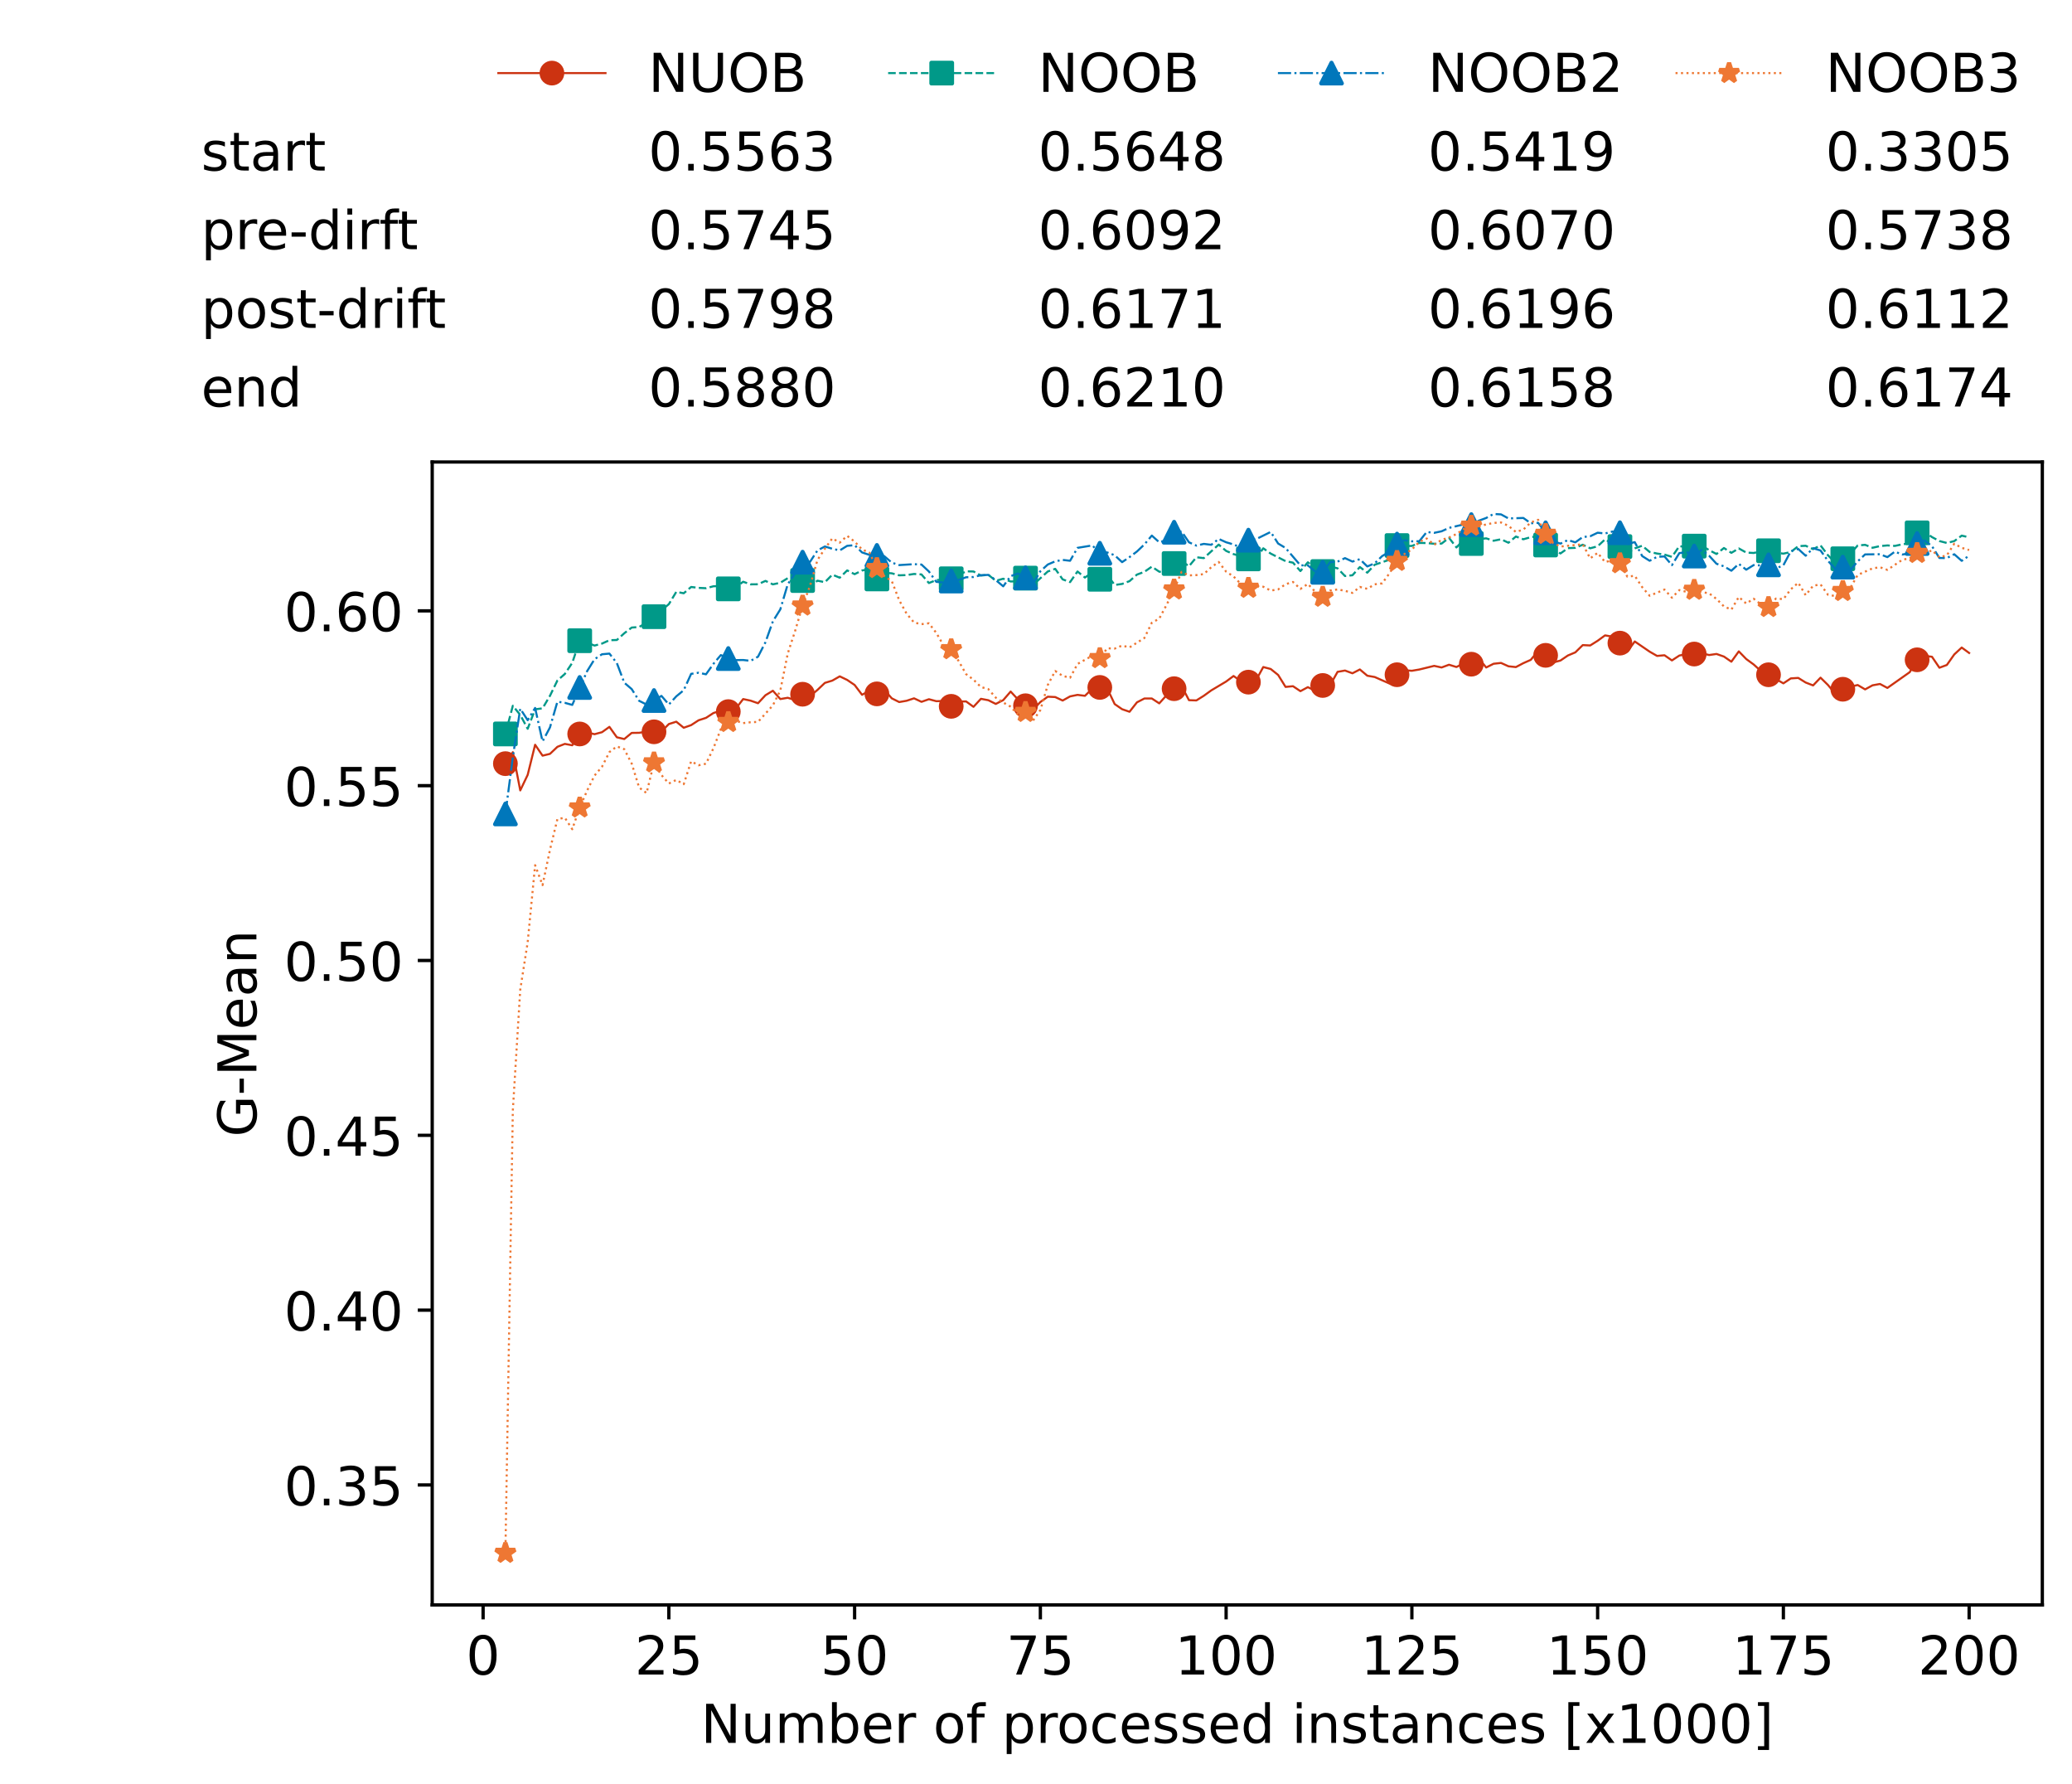 <?xml version="1.0" encoding="utf-8" standalone="no"?>
<!DOCTYPE svg PUBLIC "-//W3C//DTD SVG 1.1//EN"
  "http://www.w3.org/Graphics/SVG/1.1/DTD/svg11.dtd">
<!-- Created with matplotlib (https://matplotlib.org/) -->
<svg height="432.615pt" version="1.1" viewBox="0 0 502.65 432.615" width="502.65pt" xmlns="http://www.w3.org/2000/svg" xmlns:xlink="http://www.w3.org/1999/xlink">
 <defs>
  <style type="text/css">*{stroke-linecap:butt;stroke-linejoin:round;}</style>
 </defs>
 <g id="figure_1">
  <g id="patch_1">
   <path d="M 0 432.615 
L 502.65 432.615 
L 502.65 0 
L 0 0 
z
" style="fill:#ffffff;"/>
  </g>
  <g id="axes_1">
   <g id="patch_2">
    <path d="M 104.85 389.252 
L 495.45 389.252 
L 495.45 112.052 
L 104.85 112.052 
z
" style="fill:#ffffff;"/>
   </g>
   <g id="matplotlib.axis_1">
    <g id="xtick_1">
     <g id="line2d_1">
      <defs>
       <path d="M 0 0 
L 0 3.5 
" id="m585d6fc239" style="stroke:#000000;stroke-width:0.8;"/>
      </defs>
      <g>
       <use style="stroke:#000000;stroke-width:0.8;" x="117.197" xlink:href="#m585d6fc239" y="389.252"/>
      </g>
     </g>
     <g id="text_1">
      <!-- 0 -->
      <g transform="translate(113.061 406.13)scale(0.13 -0.13)">
       <defs>
        <path d="M 31.781 66.406 
Q 24.172 66.406 20.328 58.906 
Q 16.5 51.422 16.5 36.375 
Q 16.5 21.391 20.328 13.891 
Q 24.172 6.391 31.781 6.391 
Q 39.453 6.391 43.281 13.891 
Q 47.125 21.391 47.125 36.375 
Q 47.125 51.422 43.281 58.906 
Q 39.453 66.406 31.781 66.406 
z
M 31.781 74.219 
Q 44.047 74.219 50.516 64.516 
Q 56.984 54.828 56.984 36.375 
Q 56.984 17.969 50.516 8.266 
Q 44.047 -1.422 31.781 -1.422 
Q 19.531 -1.422 13.062 8.266 
Q 6.594 17.969 6.594 36.375 
Q 6.594 54.828 13.062 64.516 
Q 19.531 74.219 31.781 74.219 
z
" id="DejaVuSans-48"/>
       </defs>
       <use xlink:href="#DejaVuSans-48"/>
      </g>
     </g>
    </g>
    <g id="xtick_2">
     <g id="line2d_2">
      <g>
       <use style="stroke:#000000;stroke-width:0.8;" x="162.259" xlink:href="#m585d6fc239" y="389.252"/>
      </g>
     </g>
     <g id="text_2">
      <!-- 25 -->
      <g transform="translate(153.988 406.13)scale(0.13 -0.13)">
       <defs>
        <path d="M 19.188 8.297 
L 53.609 8.297 
L 53.609 0 
L 7.328 0 
L 7.328 8.297 
Q 12.938 14.109 22.625 23.891 
Q 32.328 33.688 34.812 36.531 
Q 39.547 41.844 41.422 45.531 
Q 43.312 49.219 43.312 52.781 
Q 43.312 58.594 39.234 62.25 
Q 35.156 65.922 28.609 65.922 
Q 23.969 65.922 18.812 64.312 
Q 13.672 62.703 7.812 59.422 
L 7.812 69.391 
Q 13.766 71.781 18.938 73 
Q 24.125 74.219 28.422 74.219 
Q 39.75 74.219 46.484 68.547 
Q 53.219 62.891 53.219 53.422 
Q 53.219 48.922 51.531 44.891 
Q 49.859 40.875 45.406 35.406 
Q 44.188 33.984 37.641 27.219 
Q 31.109 20.453 19.188 8.297 
z
" id="DejaVuSans-50"/>
        <path d="M 10.797 72.906 
L 49.516 72.906 
L 49.516 64.594 
L 19.828 64.594 
L 19.828 46.734 
Q 21.969 47.469 24.109 47.828 
Q 26.266 48.188 28.422 48.188 
Q 40.625 48.188 47.75 41.5 
Q 54.891 34.812 54.891 23.391 
Q 54.891 11.625 47.562 5.094 
Q 40.234 -1.422 26.906 -1.422 
Q 22.312 -1.422 17.547 -0.641 
Q 12.797 0.141 7.719 1.703 
L 7.719 11.625 
Q 12.109 9.234 16.797 8.062 
Q 21.484 6.891 26.703 6.891 
Q 35.156 6.891 40.078 11.328 
Q 45.016 15.766 45.016 23.391 
Q 45.016 31 40.078 35.438 
Q 35.156 39.891 26.703 39.891 
Q 22.75 39.891 18.812 39.016 
Q 14.891 38.141 10.797 36.281 
z
" id="DejaVuSans-53"/>
       </defs>
       <use xlink:href="#DejaVuSans-50"/>
       <use x="63.623" xlink:href="#DejaVuSans-53"/>
      </g>
     </g>
    </g>
    <g id="xtick_3">
     <g id="line2d_3">
      <g>
       <use style="stroke:#000000;stroke-width:0.8;" x="207.322" xlink:href="#m585d6fc239" y="389.252"/>
      </g>
     </g>
     <g id="text_3">
      <!-- 50 -->
      <g transform="translate(199.05 406.13)scale(0.13 -0.13)">
       <use xlink:href="#DejaVuSans-53"/>
       <use x="63.623" xlink:href="#DejaVuSans-48"/>
      </g>
     </g>
    </g>
    <g id="xtick_4">
     <g id="line2d_4">
      <g>
       <use style="stroke:#000000;stroke-width:0.8;" x="252.384" xlink:href="#m585d6fc239" y="389.252"/>
      </g>
     </g>
     <g id="text_4">
      <!-- 75 -->
      <g transform="translate(244.113 406.13)scale(0.13 -0.13)">
       <defs>
        <path d="M 8.203 72.906 
L 55.078 72.906 
L 55.078 68.703 
L 28.609 0 
L 18.312 0 
L 43.219 64.594 
L 8.203 64.594 
z
" id="DejaVuSans-55"/>
       </defs>
       <use xlink:href="#DejaVuSans-55"/>
       <use x="63.623" xlink:href="#DejaVuSans-53"/>
      </g>
     </g>
    </g>
    <g id="xtick_5">
     <g id="line2d_5">
      <g>
       <use style="stroke:#000000;stroke-width:0.8;" x="297.446" xlink:href="#m585d6fc239" y="389.252"/>
      </g>
     </g>
     <g id="text_5">
      <!-- 100 -->
      <g transform="translate(285.039 406.13)scale(0.13 -0.13)">
       <defs>
        <path d="M 12.406 8.297 
L 28.516 8.297 
L 28.516 63.922 
L 10.984 60.406 
L 10.984 69.391 
L 28.422 72.906 
L 38.281 72.906 
L 38.281 8.297 
L 54.391 8.297 
L 54.391 0 
L 12.406 0 
z
" id="DejaVuSans-49"/>
       </defs>
       <use xlink:href="#DejaVuSans-49"/>
       <use x="63.623" xlink:href="#DejaVuSans-48"/>
       <use x="127.246" xlink:href="#DejaVuSans-48"/>
      </g>
     </g>
    </g>
    <g id="xtick_6">
     <g id="line2d_6">
      <g>
       <use style="stroke:#000000;stroke-width:0.8;" x="342.509" xlink:href="#m585d6fc239" y="389.252"/>
      </g>
     </g>
     <g id="text_6">
      <!-- 125 -->
      <g transform="translate(330.102 406.13)scale(0.13 -0.13)">
       <use xlink:href="#DejaVuSans-49"/>
       <use x="63.623" xlink:href="#DejaVuSans-50"/>
       <use x="127.246" xlink:href="#DejaVuSans-53"/>
      </g>
     </g>
    </g>
    <g id="xtick_7">
     <g id="line2d_7">
      <g>
       <use style="stroke:#000000;stroke-width:0.8;" x="387.571" xlink:href="#m585d6fc239" y="389.252"/>
      </g>
     </g>
     <g id="text_7">
      <!-- 150 -->
      <g transform="translate(375.164 406.13)scale(0.13 -0.13)">
       <use xlink:href="#DejaVuSans-49"/>
       <use x="63.623" xlink:href="#DejaVuSans-53"/>
       <use x="127.246" xlink:href="#DejaVuSans-48"/>
      </g>
     </g>
    </g>
    <g id="xtick_8">
     <g id="line2d_8">
      <g>
       <use style="stroke:#000000;stroke-width:0.8;" x="432.633" xlink:href="#m585d6fc239" y="389.252"/>
      </g>
     </g>
     <g id="text_8">
      <!-- 175 -->
      <g transform="translate(420.226 406.13)scale(0.13 -0.13)">
       <use xlink:href="#DejaVuSans-49"/>
       <use x="63.623" xlink:href="#DejaVuSans-55"/>
       <use x="127.246" xlink:href="#DejaVuSans-53"/>
      </g>
     </g>
    </g>
    <g id="xtick_9">
     <g id="line2d_9">
      <g>
       <use style="stroke:#000000;stroke-width:0.8;" x="477.695" xlink:href="#m585d6fc239" y="389.252"/>
      </g>
     </g>
     <g id="text_9">
      <!-- 200 -->
      <g transform="translate(465.289 406.13)scale(0.13 -0.13)">
       <use xlink:href="#DejaVuSans-50"/>
       <use x="63.623" xlink:href="#DejaVuSans-48"/>
       <use x="127.246" xlink:href="#DejaVuSans-48"/>
      </g>
     </g>
    </g>
    <g id="text_10">
     <!-- Number of processed instances [x1000] -->
     <g transform="translate(170.025 422.711)scale(0.13 -0.13)">
      <defs>
       <path d="M 9.812 72.906 
L 23.094 72.906 
L 55.422 11.922 
L 55.422 72.906 
L 64.984 72.906 
L 64.984 0 
L 51.703 0 
L 19.391 60.984 
L 19.391 0 
L 9.812 0 
z
" id="DejaVuSans-78"/>
       <path d="M 8.5 21.578 
L 8.5 54.688 
L 17.484 54.688 
L 17.484 21.922 
Q 17.484 14.156 20.5 10.266 
Q 23.531 6.391 29.594 6.391 
Q 36.859 6.391 41.078 11.031 
Q 45.312 15.672 45.312 23.688 
L 45.312 54.688 
L 54.297 54.688 
L 54.297 0 
L 45.312 0 
L 45.312 8.406 
Q 42.047 3.422 37.719 1 
Q 33.406 -1.422 27.688 -1.422 
Q 18.266 -1.422 13.375 4.438 
Q 8.5 10.297 8.5 21.578 
z
M 31.109 56 
z
" id="DejaVuSans-117"/>
       <path d="M 52 44.188 
Q 55.375 50.25 60.062 53.125 
Q 64.75 56 71.094 56 
Q 79.641 56 84.281 50.016 
Q 88.922 44.047 88.922 33.016 
L 88.922 0 
L 79.891 0 
L 79.891 32.719 
Q 79.891 40.578 77.094 44.375 
Q 74.312 48.188 68.609 48.188 
Q 61.625 48.188 57.562 43.547 
Q 53.516 38.922 53.516 30.906 
L 53.516 0 
L 44.484 0 
L 44.484 32.719 
Q 44.484 40.625 41.703 44.406 
Q 38.922 48.188 33.109 48.188 
Q 26.219 48.188 22.156 43.531 
Q 18.109 38.875 18.109 30.906 
L 18.109 0 
L 9.078 0 
L 9.078 54.688 
L 18.109 54.688 
L 18.109 46.188 
Q 21.188 51.219 25.484 53.609 
Q 29.781 56 35.688 56 
Q 41.656 56 45.828 52.969 
Q 50 49.953 52 44.188 
z
" id="DejaVuSans-109"/>
       <path d="M 48.688 27.297 
Q 48.688 37.203 44.609 42.844 
Q 40.531 48.484 33.406 48.484 
Q 26.266 48.484 22.188 42.844 
Q 18.109 37.203 18.109 27.297 
Q 18.109 17.391 22.188 11.75 
Q 26.266 6.109 33.406 6.109 
Q 40.531 6.109 44.609 11.75 
Q 48.688 17.391 48.688 27.297 
z
M 18.109 46.391 
Q 20.953 51.266 25.266 53.625 
Q 29.594 56 35.594 56 
Q 45.562 56 51.781 48.094 
Q 58.016 40.188 58.016 27.297 
Q 58.016 14.406 51.781 6.484 
Q 45.562 -1.422 35.594 -1.422 
Q 29.594 -1.422 25.266 0.953 
Q 20.953 3.328 18.109 8.203 
L 18.109 0 
L 9.078 0 
L 9.078 75.984 
L 18.109 75.984 
z
" id="DejaVuSans-98"/>
       <path d="M 56.203 29.594 
L 56.203 25.203 
L 14.891 25.203 
Q 15.484 15.922 20.484 11.062 
Q 25.484 6.203 34.422 6.203 
Q 39.594 6.203 44.453 7.469 
Q 49.312 8.734 54.109 11.281 
L 54.109 2.781 
Q 49.266 0.734 44.188 -0.344 
Q 39.109 -1.422 33.891 -1.422 
Q 20.797 -1.422 13.156 6.188 
Q 5.516 13.812 5.516 26.812 
Q 5.516 40.234 12.766 48.109 
Q 20.016 56 32.328 56 
Q 43.359 56 49.781 48.891 
Q 56.203 41.797 56.203 29.594 
z
M 47.219 32.234 
Q 47.125 39.594 43.094 43.984 
Q 39.062 48.391 32.422 48.391 
Q 24.906 48.391 20.391 44.141 
Q 15.875 39.891 15.188 32.172 
z
" id="DejaVuSans-101"/>
       <path d="M 41.109 46.297 
Q 39.594 47.172 37.812 47.578 
Q 36.031 48 33.891 48 
Q 26.266 48 22.188 43.047 
Q 18.109 38.094 18.109 28.812 
L 18.109 0 
L 9.078 0 
L 9.078 54.688 
L 18.109 54.688 
L 18.109 46.188 
Q 20.953 51.172 25.484 53.578 
Q 30.031 56 36.531 56 
Q 37.453 56 38.578 55.875 
Q 39.703 55.766 41.062 55.516 
z
" id="DejaVuSans-114"/>
       <path id="DejaVuSans-32"/>
       <path d="M 30.609 48.391 
Q 23.391 48.391 19.188 42.75 
Q 14.984 37.109 14.984 27.297 
Q 14.984 17.484 19.156 11.844 
Q 23.344 6.203 30.609 6.203 
Q 37.797 6.203 41.984 11.859 
Q 46.188 17.531 46.188 27.297 
Q 46.188 37.016 41.984 42.703 
Q 37.797 48.391 30.609 48.391 
z
M 30.609 56 
Q 42.328 56 49.016 48.375 
Q 55.719 40.766 55.719 27.297 
Q 55.719 13.875 49.016 6.219 
Q 42.328 -1.422 30.609 -1.422 
Q 18.844 -1.422 12.172 6.219 
Q 5.516 13.875 5.516 27.297 
Q 5.516 40.766 12.172 48.375 
Q 18.844 56 30.609 56 
z
" id="DejaVuSans-111"/>
       <path d="M 37.109 75.984 
L 37.109 68.5 
L 28.516 68.5 
Q 23.688 68.5 21.797 66.547 
Q 19.922 64.594 19.922 59.516 
L 19.922 54.688 
L 34.719 54.688 
L 34.719 47.703 
L 19.922 47.703 
L 19.922 0 
L 10.891 0 
L 10.891 47.703 
L 2.297 47.703 
L 2.297 54.688 
L 10.891 54.688 
L 10.891 58.5 
Q 10.891 67.625 15.141 71.797 
Q 19.391 75.984 28.609 75.984 
z
" id="DejaVuSans-102"/>
       <path d="M 18.109 8.203 
L 18.109 -20.797 
L 9.078 -20.797 
L 9.078 54.688 
L 18.109 54.688 
L 18.109 46.391 
Q 20.953 51.266 25.266 53.625 
Q 29.594 56 35.594 56 
Q 45.562 56 51.781 48.094 
Q 58.016 40.188 58.016 27.297 
Q 58.016 14.406 51.781 6.484 
Q 45.562 -1.422 35.594 -1.422 
Q 29.594 -1.422 25.266 0.953 
Q 20.953 3.328 18.109 8.203 
z
M 48.688 27.297 
Q 48.688 37.203 44.609 42.844 
Q 40.531 48.484 33.406 48.484 
Q 26.266 48.484 22.188 42.844 
Q 18.109 37.203 18.109 27.297 
Q 18.109 17.391 22.188 11.75 
Q 26.266 6.109 33.406 6.109 
Q 40.531 6.109 44.609 11.75 
Q 48.688 17.391 48.688 27.297 
z
" id="DejaVuSans-112"/>
       <path d="M 48.781 52.594 
L 48.781 44.188 
Q 44.969 46.297 41.141 47.344 
Q 37.312 48.391 33.406 48.391 
Q 24.656 48.391 19.812 42.844 
Q 14.984 37.312 14.984 27.297 
Q 14.984 17.281 19.812 11.734 
Q 24.656 6.203 33.406 6.203 
Q 37.312 6.203 41.141 7.25 
Q 44.969 8.297 48.781 10.406 
L 48.781 2.094 
Q 45.016 0.344 40.984 -0.531 
Q 36.969 -1.422 32.422 -1.422 
Q 20.062 -1.422 12.781 6.344 
Q 5.516 14.109 5.516 27.297 
Q 5.516 40.672 12.859 48.328 
Q 20.219 56 33.016 56 
Q 37.156 56 41.109 55.141 
Q 45.062 54.297 48.781 52.594 
z
" id="DejaVuSans-99"/>
       <path d="M 44.281 53.078 
L 44.281 44.578 
Q 40.484 46.531 36.375 47.5 
Q 32.281 48.484 27.875 48.484 
Q 21.188 48.484 17.844 46.438 
Q 14.5 44.391 14.5 40.281 
Q 14.5 37.156 16.891 35.375 
Q 19.281 33.594 26.516 31.984 
L 29.594 31.297 
Q 39.156 29.25 43.188 25.516 
Q 47.219 21.781 47.219 15.094 
Q 47.219 7.469 41.188 3.016 
Q 35.156 -1.422 24.609 -1.422 
Q 20.219 -1.422 15.453 -0.562 
Q 10.688 0.297 5.422 2 
L 5.422 11.281 
Q 10.406 8.688 15.234 7.391 
Q 20.062 6.109 24.812 6.109 
Q 31.156 6.109 34.562 8.281 
Q 37.984 10.453 37.984 14.406 
Q 37.984 18.062 35.516 20.016 
Q 33.062 21.969 24.703 23.781 
L 21.578 24.516 
Q 13.234 26.266 9.516 29.906 
Q 5.812 33.547 5.812 39.891 
Q 5.812 47.609 11.281 51.797 
Q 16.75 56 26.812 56 
Q 31.781 56 36.172 55.266 
Q 40.578 54.547 44.281 53.078 
z
" id="DejaVuSans-115"/>
       <path d="M 45.406 46.391 
L 45.406 75.984 
L 54.391 75.984 
L 54.391 0 
L 45.406 0 
L 45.406 8.203 
Q 42.578 3.328 38.25 0.953 
Q 33.938 -1.422 27.875 -1.422 
Q 17.969 -1.422 11.734 6.484 
Q 5.516 14.406 5.516 27.297 
Q 5.516 40.188 11.734 48.094 
Q 17.969 56 27.875 56 
Q 33.938 56 38.25 53.625 
Q 42.578 51.266 45.406 46.391 
z
M 14.797 27.297 
Q 14.797 17.391 18.875 11.75 
Q 22.953 6.109 30.078 6.109 
Q 37.203 6.109 41.297 11.75 
Q 45.406 17.391 45.406 27.297 
Q 45.406 37.203 41.297 42.844 
Q 37.203 48.484 30.078 48.484 
Q 22.953 48.484 18.875 42.844 
Q 14.797 37.203 14.797 27.297 
z
" id="DejaVuSans-100"/>
       <path d="M 9.422 54.688 
L 18.406 54.688 
L 18.406 0 
L 9.422 0 
z
M 9.422 75.984 
L 18.406 75.984 
L 18.406 64.594 
L 9.422 64.594 
z
" id="DejaVuSans-105"/>
       <path d="M 54.891 33.016 
L 54.891 0 
L 45.906 0 
L 45.906 32.719 
Q 45.906 40.484 42.875 44.328 
Q 39.844 48.188 33.797 48.188 
Q 26.516 48.188 22.312 43.547 
Q 18.109 38.922 18.109 30.906 
L 18.109 0 
L 9.078 0 
L 9.078 54.688 
L 18.109 54.688 
L 18.109 46.188 
Q 21.344 51.125 25.703 53.562 
Q 30.078 56 35.797 56 
Q 45.219 56 50.047 50.172 
Q 54.891 44.344 54.891 33.016 
z
" id="DejaVuSans-110"/>
       <path d="M 18.312 70.219 
L 18.312 54.688 
L 36.812 54.688 
L 36.812 47.703 
L 18.312 47.703 
L 18.312 18.016 
Q 18.312 11.328 20.141 9.422 
Q 21.969 7.516 27.594 7.516 
L 36.812 7.516 
L 36.812 0 
L 27.594 0 
Q 17.188 0 13.234 3.875 
Q 9.281 7.766 9.281 18.016 
L 9.281 47.703 
L 2.688 47.703 
L 2.688 54.688 
L 9.281 54.688 
L 9.281 70.219 
z
" id="DejaVuSans-116"/>
       <path d="M 34.281 27.484 
Q 23.391 27.484 19.188 25 
Q 14.984 22.516 14.984 16.5 
Q 14.984 11.719 18.141 8.906 
Q 21.297 6.109 26.703 6.109 
Q 34.188 6.109 38.703 11.406 
Q 43.219 16.703 43.219 25.484 
L 43.219 27.484 
z
M 52.203 31.203 
L 52.203 0 
L 43.219 0 
L 43.219 8.297 
Q 40.141 3.328 35.547 0.953 
Q 30.953 -1.422 24.312 -1.422 
Q 15.922 -1.422 10.953 3.297 
Q 6 8.016 6 15.922 
Q 6 25.141 12.172 29.828 
Q 18.359 34.516 30.609 34.516 
L 43.219 34.516 
L 43.219 35.406 
Q 43.219 41.609 39.141 45 
Q 35.062 48.391 27.688 48.391 
Q 23 48.391 18.547 47.266 
Q 14.109 46.141 10.016 43.891 
L 10.016 52.203 
Q 14.938 54.109 19.578 55.047 
Q 24.219 56 28.609 56 
Q 40.484 56 46.344 49.844 
Q 52.203 43.703 52.203 31.203 
z
" id="DejaVuSans-97"/>
       <path d="M 8.594 75.984 
L 29.297 75.984 
L 29.297 69 
L 17.578 69 
L 17.578 -6.203 
L 29.297 -6.203 
L 29.297 -13.188 
L 8.594 -13.188 
z
" id="DejaVuSans-91"/>
       <path d="M 54.891 54.688 
L 35.109 28.078 
L 55.906 0 
L 45.312 0 
L 29.391 21.484 
L 13.484 0 
L 2.875 0 
L 24.125 28.609 
L 4.688 54.688 
L 15.281 54.688 
L 29.781 35.203 
L 44.281 54.688 
z
" id="DejaVuSans-120"/>
       <path d="M 30.422 75.984 
L 30.422 -13.188 
L 9.719 -13.188 
L 9.719 -6.203 
L 21.391 -6.203 
L 21.391 69 
L 9.719 69 
L 9.719 75.984 
z
" id="DejaVuSans-93"/>
      </defs>
      <use xlink:href="#DejaVuSans-78"/>
      <use x="74.805" xlink:href="#DejaVuSans-117"/>
      <use x="138.184" xlink:href="#DejaVuSans-109"/>
      <use x="235.596" xlink:href="#DejaVuSans-98"/>
      <use x="299.072" xlink:href="#DejaVuSans-101"/>
      <use x="360.596" xlink:href="#DejaVuSans-114"/>
      <use x="401.709" xlink:href="#DejaVuSans-32"/>
      <use x="433.496" xlink:href="#DejaVuSans-111"/>
      <use x="494.678" xlink:href="#DejaVuSans-102"/>
      <use x="529.883" xlink:href="#DejaVuSans-32"/>
      <use x="561.67" xlink:href="#DejaVuSans-112"/>
      <use x="625.146" xlink:href="#DejaVuSans-114"/>
      <use x="664.01" xlink:href="#DejaVuSans-111"/>
      <use x="725.191" xlink:href="#DejaVuSans-99"/>
      <use x="780.172" xlink:href="#DejaVuSans-101"/>
      <use x="841.695" xlink:href="#DejaVuSans-115"/>
      <use x="893.795" xlink:href="#DejaVuSans-115"/>
      <use x="945.895" xlink:href="#DejaVuSans-101"/>
      <use x="1007.418" xlink:href="#DejaVuSans-100"/>
      <use x="1070.895" xlink:href="#DejaVuSans-32"/>
      <use x="1102.682" xlink:href="#DejaVuSans-105"/>
      <use x="1130.465" xlink:href="#DejaVuSans-110"/>
      <use x="1193.844" xlink:href="#DejaVuSans-115"/>
      <use x="1245.943" xlink:href="#DejaVuSans-116"/>
      <use x="1285.152" xlink:href="#DejaVuSans-97"/>
      <use x="1346.432" xlink:href="#DejaVuSans-110"/>
      <use x="1409.811" xlink:href="#DejaVuSans-99"/>
      <use x="1464.791" xlink:href="#DejaVuSans-101"/>
      <use x="1526.314" xlink:href="#DejaVuSans-115"/>
      <use x="1578.414" xlink:href="#DejaVuSans-32"/>
      <use x="1610.201" xlink:href="#DejaVuSans-91"/>
      <use x="1649.215" xlink:href="#DejaVuSans-120"/>
      <use x="1708.395" xlink:href="#DejaVuSans-49"/>
      <use x="1772.018" xlink:href="#DejaVuSans-48"/>
      <use x="1835.641" xlink:href="#DejaVuSans-48"/>
      <use x="1899.264" xlink:href="#DejaVuSans-48"/>
      <use x="1962.887" xlink:href="#DejaVuSans-93"/>
     </g>
    </g>
   </g>
   <g id="matplotlib.axis_2">
    <g id="ytick_1">
     <g id="line2d_10">
      <defs>
       <path d="M 0 0 
L -3.5 0 
" id="m13d3a1789b" style="stroke:#000000;stroke-width:0.8;"/>
      </defs>
      <g>
       <use style="stroke:#000000;stroke-width:0.8;" x="104.85" xlink:href="#m13d3a1789b" y="360.151"/>
      </g>
     </g>
     <g id="text_11">
      <!-- 0.35 -->
      <g transform="translate(68.905 365.09)scale(0.13 -0.13)">
       <defs>
        <path d="M 10.688 12.406 
L 21 12.406 
L 21 0 
L 10.688 0 
z
" id="DejaVuSans-46"/>
        <path d="M 40.578 39.312 
Q 47.656 37.797 51.625 33 
Q 55.609 28.219 55.609 21.188 
Q 55.609 10.406 48.188 4.484 
Q 40.766 -1.422 27.094 -1.422 
Q 22.516 -1.422 17.656 -0.516 
Q 12.797 0.391 7.625 2.203 
L 7.625 11.719 
Q 11.719 9.328 16.594 8.109 
Q 21.484 6.891 26.812 6.891 
Q 36.078 6.891 40.938 10.547 
Q 45.797 14.203 45.797 21.188 
Q 45.797 27.641 41.281 31.266 
Q 36.766 34.906 28.719 34.906 
L 20.219 34.906 
L 20.219 43.016 
L 29.109 43.016 
Q 36.375 43.016 40.234 45.922 
Q 44.094 48.828 44.094 54.297 
Q 44.094 59.906 40.109 62.906 
Q 36.141 65.922 28.719 65.922 
Q 24.656 65.922 20.016 65.031 
Q 15.375 64.156 9.812 62.312 
L 9.812 71.094 
Q 15.438 72.656 20.344 73.438 
Q 25.25 74.219 29.594 74.219 
Q 40.828 74.219 47.359 69.109 
Q 53.906 64.016 53.906 55.328 
Q 53.906 49.266 50.438 45.094 
Q 46.969 40.922 40.578 39.312 
z
" id="DejaVuSans-51"/>
       </defs>
       <use xlink:href="#DejaVuSans-48"/>
       <use x="63.623" xlink:href="#DejaVuSans-46"/>
       <use x="95.41" xlink:href="#DejaVuSans-51"/>
       <use x="159.033" xlink:href="#DejaVuSans-53"/>
      </g>
     </g>
    </g>
    <g id="ytick_2">
     <g id="line2d_11">
      <g>
       <use style="stroke:#000000;stroke-width:0.8;" x="104.85" xlink:href="#m13d3a1789b" y="317.751"/>
      </g>
     </g>
     <g id="text_12">
      <!-- 0.40 -->
      <g transform="translate(68.905 322.69)scale(0.13 -0.13)">
       <defs>
        <path d="M 37.797 64.312 
L 12.891 25.391 
L 37.797 25.391 
z
M 35.203 72.906 
L 47.609 72.906 
L 47.609 25.391 
L 58.016 25.391 
L 58.016 17.188 
L 47.609 17.188 
L 47.609 0 
L 37.797 0 
L 37.797 17.188 
L 4.891 17.188 
L 4.891 26.703 
z
" id="DejaVuSans-52"/>
       </defs>
       <use xlink:href="#DejaVuSans-48"/>
       <use x="63.623" xlink:href="#DejaVuSans-46"/>
       <use x="95.41" xlink:href="#DejaVuSans-52"/>
       <use x="159.033" xlink:href="#DejaVuSans-48"/>
      </g>
     </g>
    </g>
    <g id="ytick_3">
     <g id="line2d_12">
      <g>
       <use style="stroke:#000000;stroke-width:0.8;" x="104.85" xlink:href="#m13d3a1789b" y="275.351"/>
      </g>
     </g>
     <g id="text_13">
      <!-- 0.45 -->
      <g transform="translate(68.905 280.29)scale(0.13 -0.13)">
       <use xlink:href="#DejaVuSans-48"/>
       <use x="63.623" xlink:href="#DejaVuSans-46"/>
       <use x="95.41" xlink:href="#DejaVuSans-52"/>
       <use x="159.033" xlink:href="#DejaVuSans-53"/>
      </g>
     </g>
    </g>
    <g id="ytick_4">
     <g id="line2d_13">
      <g>
       <use style="stroke:#000000;stroke-width:0.8;" x="104.85" xlink:href="#m13d3a1789b" y="232.951"/>
      </g>
     </g>
     <g id="text_14">
      <!-- 0.50 -->
      <g transform="translate(68.905 237.89)scale(0.13 -0.13)">
       <use xlink:href="#DejaVuSans-48"/>
       <use x="63.623" xlink:href="#DejaVuSans-46"/>
       <use x="95.41" xlink:href="#DejaVuSans-53"/>
       <use x="159.033" xlink:href="#DejaVuSans-48"/>
      </g>
     </g>
    </g>
    <g id="ytick_5">
     <g id="line2d_14">
      <g>
       <use style="stroke:#000000;stroke-width:0.8;" x="104.85" xlink:href="#m13d3a1789b" y="190.551"/>
      </g>
     </g>
     <g id="text_15">
      <!-- 0.55 -->
      <g transform="translate(68.905 195.49)scale(0.13 -0.13)">
       <use xlink:href="#DejaVuSans-48"/>
       <use x="63.623" xlink:href="#DejaVuSans-46"/>
       <use x="95.41" xlink:href="#DejaVuSans-53"/>
       <use x="159.033" xlink:href="#DejaVuSans-53"/>
      </g>
     </g>
    </g>
    <g id="ytick_6">
     <g id="line2d_15">
      <g>
       <use style="stroke:#000000;stroke-width:0.8;" x="104.85" xlink:href="#m13d3a1789b" y="148.151"/>
      </g>
     </g>
     <g id="text_16">
      <!-- 0.60 -->
      <g transform="translate(68.905 153.09)scale(0.13 -0.13)">
       <defs>
        <path d="M 33.016 40.375 
Q 26.375 40.375 22.484 35.828 
Q 18.609 31.297 18.609 23.391 
Q 18.609 15.531 22.484 10.953 
Q 26.375 6.391 33.016 6.391 
Q 39.656 6.391 43.531 10.953 
Q 47.406 15.531 47.406 23.391 
Q 47.406 31.297 43.531 35.828 
Q 39.656 40.375 33.016 40.375 
z
M 52.594 71.297 
L 52.594 62.312 
Q 48.875 64.062 45.094 64.984 
Q 41.312 65.922 37.594 65.922 
Q 27.828 65.922 22.672 59.328 
Q 17.531 52.734 16.797 39.406 
Q 19.672 43.656 24.016 45.922 
Q 28.375 48.188 33.594 48.188 
Q 44.578 48.188 50.953 41.516 
Q 57.328 34.859 57.328 23.391 
Q 57.328 12.156 50.688 5.359 
Q 44.047 -1.422 33.016 -1.422 
Q 20.359 -1.422 13.672 8.266 
Q 6.984 17.969 6.984 36.375 
Q 6.984 53.656 15.188 63.938 
Q 23.391 74.219 37.203 74.219 
Q 40.922 74.219 44.703 73.484 
Q 48.484 72.75 52.594 71.297 
z
" id="DejaVuSans-54"/>
       </defs>
       <use xlink:href="#DejaVuSans-48"/>
       <use x="63.623" xlink:href="#DejaVuSans-46"/>
       <use x="95.41" xlink:href="#DejaVuSans-54"/>
       <use x="159.033" xlink:href="#DejaVuSans-48"/>
      </g>
     </g>
    </g>
    <g id="text_17">
     <!-- G-Mean -->
     <g transform="translate(62.201 275.744)rotate(-90)scale(0.13 -0.13)">
      <defs>
       <path d="M 59.516 10.406 
L 59.516 29.984 
L 43.406 29.984 
L 43.406 38.094 
L 69.281 38.094 
L 69.281 6.781 
Q 63.578 2.734 56.688 0.656 
Q 49.812 -1.422 42 -1.422 
Q 24.906 -1.422 15.25 8.562 
Q 5.609 18.562 5.609 36.375 
Q 5.609 54.25 15.25 64.234 
Q 24.906 74.219 42 74.219 
Q 49.125 74.219 55.547 72.453 
Q 61.969 70.703 67.391 67.281 
L 67.391 56.781 
Q 61.922 61.422 55.766 63.766 
Q 49.609 66.109 42.828 66.109 
Q 29.438 66.109 22.719 58.641 
Q 16.016 51.172 16.016 36.375 
Q 16.016 21.625 22.719 14.156 
Q 29.438 6.688 42.828 6.688 
Q 48.047 6.688 52.141 7.594 
Q 56.25 8.5 59.516 10.406 
z
" id="DejaVuSans-71"/>
       <path d="M 4.891 31.391 
L 31.203 31.391 
L 31.203 23.391 
L 4.891 23.391 
z
" id="DejaVuSans-45"/>
       <path d="M 9.812 72.906 
L 24.516 72.906 
L 43.109 23.297 
L 61.812 72.906 
L 76.516 72.906 
L 76.516 0 
L 66.891 0 
L 66.891 64.016 
L 48.094 14.016 
L 38.188 14.016 
L 19.391 64.016 
L 19.391 0 
L 9.812 0 
z
" id="DejaVuSans-77"/>
      </defs>
      <use xlink:href="#DejaVuSans-71"/>
      <use x="77.49" xlink:href="#DejaVuSans-45"/>
      <use x="113.574" xlink:href="#DejaVuSans-77"/>
      <use x="199.854" xlink:href="#DejaVuSans-101"/>
      <use x="261.377" xlink:href="#DejaVuSans-97"/>
      <use x="322.656" xlink:href="#DejaVuSans-110"/>
     </g>
    </g>
   </g>
   <g id="line2d_16"/>
   <g id="line2d_17"/>
   <g id="line2d_18"/>
   <g id="line2d_19"/>
   <g id="line2d_20"/>
   <g id="line2d_21">
    <path clip-path="url(#pf3577cd2c0)" d="M 122.605 185.211 
L 124.407 182.432 
L 126.21 191.698 
L 128.012 187.924 
L 129.815 180.628 
L 131.617 183.274 
L 133.419 182.837 
L 135.222 181.127 
L 137.024 180.418 
L 138.827 180.752 
L 140.629 178.013 
L 142.432 177.644 
L 144.234 178.066 
L 146.037 177.582 
L 147.839 176.29 
L 149.642 178.814 
L 151.444 179.242 
L 153.247 177.756 
L 155.049 177.729 
L 156.852 177.439 
L 158.654 177.489 
L 160.457 177.418 
L 162.259 175.604 
L 164.062 175.035 
L 165.864 176.503 
L 167.667 175.867 
L 169.469 174.692 
L 171.272 174.105 
L 173.074 172.932 
L 174.877 172.366 
L 176.679 172.592 
L 178.482 171.885 
L 180.284 169.547 
L 182.087 169.932 
L 183.889 170.557 
L 185.692 168.618 
L 187.494 167.528 
L 189.297 169.544 
L 191.099 169.234 
L 192.902 169.782 
L 194.704 168.375 
L 196.507 168.849 
L 198.309 167.332 
L 200.112 165.621 
L 201.914 165.069 
L 203.717 164.038 
L 205.519 164.905 
L 207.322 166.129 
L 209.124 168.506 
L 210.927 167.529 
L 212.729 168.288 
L 214.532 167.309 
L 216.334 169.368 
L 218.137 170.271 
L 219.939 169.958 
L 221.742 169.369 
L 223.544 170.218 
L 225.347 169.584 
L 227.149 170.062 
L 228.952 170.009 
L 230.754 171.309 
L 232.557 170.162 
L 234.359 170.116 
L 236.162 171.429 
L 237.964 169.485 
L 239.767 169.828 
L 241.569 170.726 
L 243.372 169.805 
L 245.174 167.725 
L 246.976 169.668 
L 248.779 171.169 
L 250.581 172.136 
L 252.384 170.266 
L 254.186 168.973 
L 255.989 169.057 
L 257.791 169.906 
L 259.594 168.9 
L 261.396 168.531 
L 263.199 168.76 
L 265.001 167.006 
L 266.804 166.722 
L 268.606 166.971 
L 270.409 170.759 
L 272.211 172.005 
L 274.014 172.627 
L 275.816 170.34 
L 277.619 169.41 
L 279.421 169.407 
L 281.224 170.588 
L 283.026 168.592 
L 284.829 167.033 
L 286.631 166.356 
L 288.434 169.818 
L 290.236 169.877 
L 292.039 168.747 
L 293.841 167.443 
L 297.446 165.295 
L 299.249 163.953 
L 301.051 165.21 
L 302.854 165.443 
L 304.656 165.06 
L 306.459 161.781 
L 308.261 162.253 
L 310.064 163.697 
L 311.866 166.599 
L 313.669 166.427 
L 315.471 167.631 
L 317.274 166.658 
L 319.076 167.536 
L 320.879 166.25 
L 322.681 166.168 
L 324.484 162.946 
L 326.286 162.629 
L 328.089 163.295 
L 329.891 162.367 
L 331.694 163.882 
L 333.496 164.2 
L 337.101 165.79 
L 338.904 163.645 
L 340.706 162.561 
L 342.509 162.684 
L 344.311 162.378 
L 347.916 161.495 
L 349.719 161.886 
L 351.521 161.22 
L 353.324 161.774 
L 355.126 160.846 
L 356.928 161.09 
L 358.731 159.663 
L 360.533 161.887 
L 362.336 160.982 
L 364.138 160.786 
L 365.941 161.598 
L 367.743 161.79 
L 369.546 160.839 
L 371.348 160.041 
L 373.151 157.837 
L 374.953 158.941 
L 376.756 160.683 
L 378.558 160.201 
L 380.361 158.977 
L 382.163 158.22 
L 383.966 156.46 
L 385.768 156.547 
L 387.571 155.413 
L 389.373 154.1 
L 391.176 154.409 
L 392.978 155.981 
L 394.781 158.038 
L 396.583 155.578 
L 400.188 158.047 
L 401.991 159.084 
L 403.793 158.921 
L 405.596 160.176 
L 407.398 158.992 
L 409.201 158.605 
L 411.003 158.628 
L 412.806 158.405 
L 414.608 158.867 
L 416.411 158.609 
L 418.213 159.239 
L 420.016 160.482 
L 421.818 157.981 
L 423.621 159.836 
L 425.423 161.156 
L 427.226 162.782 
L 429.028 163.653 
L 432.633 165.736 
L 434.436 164.537 
L 436.238 164.417 
L 438.041 165.536 
L 439.843 166.236 
L 441.646 164.357 
L 443.448 166.129 
L 445.251 168.3 
L 447.053 167.166 
L 448.856 166.564 
L 450.658 166.139 
L 452.461 167.2 
L 454.263 166.214 
L 456.066 165.884 
L 457.868 166.847 
L 463.276 163.029 
L 465.078 160.027 
L 466.881 159.047 
L 468.683 159.292 
L 470.485 161.946 
L 472.288 161.279 
L 474.09 158.722 
L 475.893 157.05 
L 477.695 158.366 
L 477.695 158.366 
" style="fill:none;stroke:#cc3311;stroke-linecap:square;stroke-width:0.5;"/>
    <defs>
     <path d="M 0 2.5 
C 0.663 2.5 1.299 2.237 1.768 1.768 
C 2.237 1.299 2.5 0.663 2.5 0 
C 2.5 -0.663 2.237 -1.299 1.768 -1.768 
C 1.299 -2.237 0.663 -2.5 0 -2.5 
C -0.663 -2.5 -1.299 -2.237 -1.768 -1.768 
C -2.237 -1.299 -2.5 -0.663 -2.5 0 
C -2.5 0.663 -2.237 1.299 -1.768 1.768 
C -1.299 2.237 -0.663 2.5 0 2.5 
z
" id="m89d43438be" style="stroke:#cc3311;"/>
    </defs>
    <g clip-path="url(#pf3577cd2c0)">
     <use style="fill:#cc3311;stroke:#cc3311;" x="122.605" xlink:href="#m89d43438be" y="185.211"/>
     <use style="fill:#cc3311;stroke:#cc3311;" x="140.629" xlink:href="#m89d43438be" y="178.013"/>
     <use style="fill:#cc3311;stroke:#cc3311;" x="158.654" xlink:href="#m89d43438be" y="177.489"/>
     <use style="fill:#cc3311;stroke:#cc3311;" x="176.679" xlink:href="#m89d43438be" y="172.592"/>
     <use style="fill:#cc3311;stroke:#cc3311;" x="194.704" xlink:href="#m89d43438be" y="168.375"/>
     <use style="fill:#cc3311;stroke:#cc3311;" x="212.729" xlink:href="#m89d43438be" y="168.288"/>
     <use style="fill:#cc3311;stroke:#cc3311;" x="230.754" xlink:href="#m89d43438be" y="171.309"/>
     <use style="fill:#cc3311;stroke:#cc3311;" x="248.779" xlink:href="#m89d43438be" y="171.169"/>
     <use style="fill:#cc3311;stroke:#cc3311;" x="266.804" xlink:href="#m89d43438be" y="166.722"/>
     <use style="fill:#cc3311;stroke:#cc3311;" x="284.829" xlink:href="#m89d43438be" y="167.033"/>
     <use style="fill:#cc3311;stroke:#cc3311;" x="302.854" xlink:href="#m89d43438be" y="165.443"/>
     <use style="fill:#cc3311;stroke:#cc3311;" x="320.879" xlink:href="#m89d43438be" y="166.25"/>
     <use style="fill:#cc3311;stroke:#cc3311;" x="338.904" xlink:href="#m89d43438be" y="163.645"/>
     <use style="fill:#cc3311;stroke:#cc3311;" x="356.928" xlink:href="#m89d43438be" y="161.09"/>
     <use style="fill:#cc3311;stroke:#cc3311;" x="374.953" xlink:href="#m89d43438be" y="158.941"/>
     <use style="fill:#cc3311;stroke:#cc3311;" x="392.978" xlink:href="#m89d43438be" y="155.981"/>
     <use style="fill:#cc3311;stroke:#cc3311;" x="411.003" xlink:href="#m89d43438be" y="158.628"/>
     <use style="fill:#cc3311;stroke:#cc3311;" x="429.028" xlink:href="#m89d43438be" y="163.653"/>
     <use style="fill:#cc3311;stroke:#cc3311;" x="447.053" xlink:href="#m89d43438be" y="167.166"/>
     <use style="fill:#cc3311;stroke:#cc3311;" x="465.078" xlink:href="#m89d43438be" y="160.027"/>
    </g>
   </g>
   <g id="line2d_22"/>
   <g id="line2d_23"/>
   <g id="line2d_24"/>
   <g id="line2d_25"/>
   <g id="line2d_26">
    <path clip-path="url(#pf3577cd2c0)" d="M 122.605 178.008 
L 124.407 171.172 
L 126.21 173.396 
L 128.012 176.749 
L 129.815 172.032 
L 131.617 171.797 
L 133.419 168.75 
L 135.222 165.039 
L 137.024 163.459 
L 138.827 160.76 
L 140.629 155.393 
L 142.432 155.887 
L 144.234 156.572 
L 146.037 156.09 
L 147.839 155.275 
L 149.642 155.219 
L 151.444 153.587 
L 153.247 152.203 
L 155.049 152.073 
L 156.852 150.99 
L 158.654 149.568 
L 162.259 146.524 
L 164.062 143.54 
L 165.864 143.886 
L 167.667 142.359 
L 169.469 142.578 
L 171.272 142.665 
L 173.074 142.19 
L 174.877 142.122 
L 176.679 142.818 
L 178.482 142.42 
L 180.284 141.093 
L 182.087 141.723 
L 183.889 141.703 
L 185.692 140.888 
L 187.494 141.725 
L 189.297 141.341 
L 191.099 140.226 
L 192.902 141.868 
L 194.704 140.794 
L 196.507 142.266 
L 198.309 140.835 
L 200.112 141.205 
L 201.914 139.372 
L 203.717 140.114 
L 205.519 138.344 
L 207.322 139.253 
L 209.124 138.363 
L 210.927 138.034 
L 212.729 140.406 
L 214.532 138.906 
L 216.334 139.05 
L 218.137 139.535 
L 219.939 139.474 
L 221.742 139.205 
L 223.544 139.32 
L 225.347 141.408 
L 227.149 140.685 
L 228.952 140.594 
L 230.754 140.377 
L 234.359 138.568 
L 236.162 138.604 
L 237.964 139.591 
L 239.767 139.413 
L 241.569 140.861 
L 243.372 140.361 
L 245.174 141.028 
L 246.976 140.992 
L 248.779 140.217 
L 250.581 141.881 
L 254.186 138.602 
L 255.989 137.963 
L 257.791 140.518 
L 259.594 141.177 
L 261.396 138.604 
L 263.199 140.078 
L 265.001 138.819 
L 266.804 140.487 
L 268.606 139.421 
L 270.409 141.877 
L 272.211 141.623 
L 274.014 140.945 
L 275.816 139.357 
L 277.619 138.687 
L 279.421 137.434 
L 281.224 138.652 
L 283.026 138.818 
L 284.829 136.676 
L 286.631 136.044 
L 288.434 137.34 
L 290.236 135.153 
L 292.039 135.361 
L 295.644 132.084 
L 297.446 133.612 
L 299.249 134.391 
L 301.051 134.896 
L 302.854 135.541 
L 304.656 135.494 
L 306.459 132.982 
L 308.261 134.262 
L 311.866 136.093 
L 313.669 136.465 
L 315.471 138.501 
L 317.274 136.378 
L 319.076 137.687 
L 320.879 138.624 
L 322.681 137.394 
L 324.484 137.841 
L 326.286 139.707 
L 328.089 139.519 
L 329.891 137.524 
L 331.694 138.891 
L 333.496 136.964 
L 337.101 135.739 
L 338.904 132.317 
L 340.706 132.428 
L 342.509 132.404 
L 344.311 131.681 
L 346.114 131.701 
L 347.916 131.881 
L 349.719 131.835 
L 351.521 130.443 
L 353.324 132.776 
L 355.126 130.867 
L 356.928 131.814 
L 358.731 130.772 
L 360.533 130.564 
L 362.336 131.149 
L 364.138 130.789 
L 365.941 131.632 
L 367.743 130.127 
L 369.546 130.793 
L 371.348 130.277 
L 373.151 130.056 
L 374.953 132.178 
L 376.756 133.099 
L 378.558 134.234 
L 380.361 132.942 
L 382.163 132.866 
L 383.966 132.116 
L 385.768 132.975 
L 387.571 132.497 
L 389.373 130.818 
L 391.176 131.915 
L 392.978 132.568 
L 394.781 134.108 
L 396.583 133.003 
L 398.386 132.361 
L 400.188 133.868 
L 401.991 134.253 
L 403.793 134.502 
L 405.596 135.057 
L 407.398 132.462 
L 409.201 132.692 
L 412.806 132.31 
L 414.608 133.424 
L 416.411 134.36 
L 418.213 132.91 
L 420.016 134.083 
L 421.818 133.008 
L 423.621 134.016 
L 425.423 134.114 
L 427.226 133.722 
L 429.028 133.579 
L 430.831 134.047 
L 432.633 134.274 
L 434.436 133.887 
L 436.238 132.459 
L 438.041 132.367 
L 439.843 133.183 
L 441.646 132.28 
L 443.448 134.667 
L 445.251 136.487 
L 447.053 135.52 
L 448.856 134.294 
L 450.658 132.299 
L 452.461 132.142 
L 454.263 132.852 
L 456.066 132.446 
L 457.868 132.284 
L 459.671 132.403 
L 461.473 132.015 
L 463.276 131.796 
L 465.078 129.237 
L 466.881 128.97 
L 468.683 130.262 
L 470.485 131.219 
L 472.288 131.691 
L 474.09 131.231 
L 475.893 129.909 
L 477.695 130.315 
L 477.695 130.315 
" style="fill:none;stroke:#009988;stroke-dasharray:1.85,0.8;stroke-dashoffset:0;stroke-width:0.5;"/>
    <defs>
     <path d="M -2.5 2.5 
L 2.5 2.5 
L 2.5 -2.5 
L -2.5 -2.5 
z
" id="md7d48a78f4" style="stroke:#009988;stroke-linejoin:miter;"/>
    </defs>
    <g clip-path="url(#pf3577cd2c0)">
     <use style="fill:#009988;stroke:#009988;stroke-linejoin:miter;" x="122.605" xlink:href="#md7d48a78f4" y="178.008"/>
     <use style="fill:#009988;stroke:#009988;stroke-linejoin:miter;" x="140.629" xlink:href="#md7d48a78f4" y="155.393"/>
     <use style="fill:#009988;stroke:#009988;stroke-linejoin:miter;" x="158.654" xlink:href="#md7d48a78f4" y="149.568"/>
     <use style="fill:#009988;stroke:#009988;stroke-linejoin:miter;" x="176.679" xlink:href="#md7d48a78f4" y="142.818"/>
     <use style="fill:#009988;stroke:#009988;stroke-linejoin:miter;" x="194.704" xlink:href="#md7d48a78f4" y="140.794"/>
     <use style="fill:#009988;stroke:#009988;stroke-linejoin:miter;" x="212.729" xlink:href="#md7d48a78f4" y="140.406"/>
     <use style="fill:#009988;stroke:#009988;stroke-linejoin:miter;" x="230.754" xlink:href="#md7d48a78f4" y="140.377"/>
     <use style="fill:#009988;stroke:#009988;stroke-linejoin:miter;" x="248.779" xlink:href="#md7d48a78f4" y="140.217"/>
     <use style="fill:#009988;stroke:#009988;stroke-linejoin:miter;" x="266.804" xlink:href="#md7d48a78f4" y="140.487"/>
     <use style="fill:#009988;stroke:#009988;stroke-linejoin:miter;" x="284.829" xlink:href="#md7d48a78f4" y="136.676"/>
     <use style="fill:#009988;stroke:#009988;stroke-linejoin:miter;" x="302.854" xlink:href="#md7d48a78f4" y="135.541"/>
     <use style="fill:#009988;stroke:#009988;stroke-linejoin:miter;" x="320.879" xlink:href="#md7d48a78f4" y="138.624"/>
     <use style="fill:#009988;stroke:#009988;stroke-linejoin:miter;" x="338.904" xlink:href="#md7d48a78f4" y="132.317"/>
     <use style="fill:#009988;stroke:#009988;stroke-linejoin:miter;" x="356.928" xlink:href="#md7d48a78f4" y="131.814"/>
     <use style="fill:#009988;stroke:#009988;stroke-linejoin:miter;" x="374.953" xlink:href="#md7d48a78f4" y="132.178"/>
     <use style="fill:#009988;stroke:#009988;stroke-linejoin:miter;" x="392.978" xlink:href="#md7d48a78f4" y="132.568"/>
     <use style="fill:#009988;stroke:#009988;stroke-linejoin:miter;" x="411.003" xlink:href="#md7d48a78f4" y="132.455"/>
     <use style="fill:#009988;stroke:#009988;stroke-linejoin:miter;" x="429.028" xlink:href="#md7d48a78f4" y="133.579"/>
     <use style="fill:#009988;stroke:#009988;stroke-linejoin:miter;" x="447.053" xlink:href="#md7d48a78f4" y="135.52"/>
     <use style="fill:#009988;stroke:#009988;stroke-linejoin:miter;" x="465.078" xlink:href="#md7d48a78f4" y="129.237"/>
    </g>
   </g>
   <g id="line2d_27"/>
   <g id="line2d_28"/>
   <g id="line2d_29"/>
   <g id="line2d_30"/>
   <g id="line2d_31">
    <path clip-path="url(#pf3577cd2c0)" d="M 122.605 197.409 
L 124.407 183.658 
L 126.21 171.886 
L 128.012 174.674 
L 129.815 171.704 
L 131.617 179.817 
L 133.419 176.427 
L 135.222 170.182 
L 137.024 170.46 
L 138.827 170.963 
L 142.432 162.771 
L 144.234 159.88 
L 146.037 158.684 
L 147.839 158.518 
L 149.642 160.816 
L 151.444 165.578 
L 153.247 167.13 
L 155.049 169.969 
L 156.852 170.873 
L 158.654 169.904 
L 160.457 168.776 
L 162.259 170.865 
L 164.062 168.888 
L 165.864 167.405 
L 167.667 163.428 
L 169.469 163.159 
L 171.272 163.54 
L 173.074 161.003 
L 174.877 158.876 
L 176.679 159.718 
L 178.482 160.1 
L 180.284 160.072 
L 182.087 160.279 
L 183.889 159.272 
L 185.692 155.766 
L 187.494 150.698 
L 189.297 147.794 
L 191.099 141.709 
L 194.704 136.346 
L 196.507 136.266 
L 198.309 133.498 
L 200.112 132.541 
L 201.914 133.095 
L 203.717 133.5 
L 205.519 132.383 
L 207.322 132.217 
L 209.124 133.982 
L 210.927 134.582 
L 214.532 134.904 
L 216.334 136.453 
L 218.137 137.054 
L 221.742 136.829 
L 223.544 136.923 
L 225.347 138.608 
L 227.149 141.121 
L 228.952 141.288 
L 232.557 140.652 
L 234.359 140.008 
L 236.162 139.942 
L 237.964 139.508 
L 239.767 139.431 
L 241.569 140.694 
L 243.372 142.2 
L 245.174 139.734 
L 246.976 139.097 
L 248.779 140.144 
L 250.581 141.568 
L 252.384 138.55 
L 254.186 136.915 
L 255.989 136.136 
L 257.791 135.797 
L 259.594 136.005 
L 261.396 132.874 
L 265.001 132.281 
L 266.804 134.184 
L 268.606 133.988 
L 270.409 134.667 
L 272.211 136.339 
L 274.014 135.117 
L 275.816 133.756 
L 277.619 132.043 
L 279.421 129.898 
L 281.224 131.517 
L 283.026 130.99 
L 284.829 129.086 
L 286.631 128.883 
L 288.434 131.529 
L 290.236 132.328 
L 292.039 131.913 
L 293.841 132.131 
L 295.644 130.706 
L 297.446 131.517 
L 299.249 132.049 
L 301.051 132.826 
L 302.854 131.006 
L 304.656 130.791 
L 308.261 129.012 
L 310.064 131.822 
L 311.866 132.904 
L 315.471 137.119 
L 317.274 137.116 
L 319.076 138.625 
L 320.879 138.8 
L 322.681 136.325 
L 324.484 136.221 
L 326.286 135.361 
L 328.089 136.2 
L 329.891 135.62 
L 331.694 137.383 
L 333.496 136.622 
L 335.299 134.864 
L 337.101 133.822 
L 338.904 131.959 
L 340.706 131.026 
L 342.509 131.287 
L 344.311 131.265 
L 346.114 129.02 
L 347.916 129.234 
L 349.719 128.856 
L 351.521 128.029 
L 355.126 127.178 
L 356.928 127.235 
L 358.731 126.291 
L 360.533 125.626 
L 362.336 124.652 
L 364.138 124.758 
L 365.941 125.741 
L 369.546 125.624 
L 371.348 126.908 
L 373.151 126.811 
L 374.953 129.226 
L 376.756 131.293 
L 378.558 131.838 
L 380.361 130.983 
L 382.163 131.536 
L 383.966 130.245 
L 385.768 130.063 
L 387.571 129.202 
L 389.373 129.388 
L 391.176 128.912 
L 392.978 129.208 
L 394.781 131.92 
L 396.583 131.491 
L 398.386 134.865 
L 400.188 136.003 
L 401.991 135.054 
L 403.793 134.951 
L 405.596 137.075 
L 407.398 134.145 
L 409.201 133.911 
L 411.003 134.862 
L 412.806 133.382 
L 414.608 134.77 
L 416.411 136.73 
L 418.213 137.355 
L 420.016 138.42 
L 421.818 136.753 
L 423.621 138.169 
L 425.423 137.054 
L 427.226 137.149 
L 429.028 136.995 
L 430.831 137.875 
L 432.633 137.1 
L 434.436 133.682 
L 436.238 133.143 
L 438.041 134.783 
L 439.843 132.955 
L 441.646 133.51 
L 443.448 136.023 
L 445.251 138.006 
L 447.053 137.547 
L 448.856 138.299 
L 450.658 136.145 
L 452.461 134.463 
L 456.066 134.42 
L 457.868 135.119 
L 459.671 133.793 
L 461.473 134.487 
L 463.276 134.221 
L 465.078 131.82 
L 466.881 131.079 
L 468.683 132.46 
L 470.485 135.335 
L 472.288 135.342 
L 474.09 134.427 
L 475.893 136.018 
L 477.695 134.763 
L 477.695 134.763 
" style="fill:none;stroke:#0077bb;stroke-dasharray:3.2,0.8,0.5,0.8;stroke-dashoffset:0;stroke-width:0.5;"/>
    <defs>
     <path d="M 0 -2.5 
L -2.5 2.5 
L 2.5 2.5 
z
" id="m97366a9108" style="stroke:#0077bb;stroke-linejoin:miter;"/>
    </defs>
    <g clip-path="url(#pf3577cd2c0)">
     <use style="fill:#0077bb;stroke:#0077bb;stroke-linejoin:miter;" x="122.605" xlink:href="#m97366a9108" y="197.409"/>
     <use style="fill:#0077bb;stroke:#0077bb;stroke-linejoin:miter;" x="140.629" xlink:href="#m97366a9108" y="166.733"/>
     <use style="fill:#0077bb;stroke:#0077bb;stroke-linejoin:miter;" x="158.654" xlink:href="#m97366a9108" y="169.904"/>
     <use style="fill:#0077bb;stroke:#0077bb;stroke-linejoin:miter;" x="176.679" xlink:href="#m97366a9108" y="159.718"/>
     <use style="fill:#0077bb;stroke:#0077bb;stroke-linejoin:miter;" x="194.704" xlink:href="#m97366a9108" y="136.346"/>
     <use style="fill:#0077bb;stroke:#0077bb;stroke-linejoin:miter;" x="212.729" xlink:href="#m97366a9108" y="134.708"/>
     <use style="fill:#0077bb;stroke:#0077bb;stroke-linejoin:miter;" x="230.754" xlink:href="#m97366a9108" y="140.921"/>
     <use style="fill:#0077bb;stroke:#0077bb;stroke-linejoin:miter;" x="248.779" xlink:href="#m97366a9108" y="140.144"/>
     <use style="fill:#0077bb;stroke:#0077bb;stroke-linejoin:miter;" x="266.804" xlink:href="#m97366a9108" y="134.184"/>
     <use style="fill:#0077bb;stroke:#0077bb;stroke-linejoin:miter;" x="284.829" xlink:href="#m97366a9108" y="129.086"/>
     <use style="fill:#0077bb;stroke:#0077bb;stroke-linejoin:miter;" x="302.854" xlink:href="#m97366a9108" y="131.006"/>
     <use style="fill:#0077bb;stroke:#0077bb;stroke-linejoin:miter;" x="320.879" xlink:href="#m97366a9108" y="138.8"/>
     <use style="fill:#0077bb;stroke:#0077bb;stroke-linejoin:miter;" x="338.904" xlink:href="#m97366a9108" y="131.959"/>
     <use style="fill:#0077bb;stroke:#0077bb;stroke-linejoin:miter;" x="356.928" xlink:href="#m97366a9108" y="127.235"/>
     <use style="fill:#0077bb;stroke:#0077bb;stroke-linejoin:miter;" x="374.953" xlink:href="#m97366a9108" y="129.226"/>
     <use style="fill:#0077bb;stroke:#0077bb;stroke-linejoin:miter;" x="392.978" xlink:href="#m97366a9108" y="129.208"/>
     <use style="fill:#0077bb;stroke:#0077bb;stroke-linejoin:miter;" x="411.003" xlink:href="#m97366a9108" y="134.862"/>
     <use style="fill:#0077bb;stroke:#0077bb;stroke-linejoin:miter;" x="429.028" xlink:href="#m97366a9108" y="136.995"/>
     <use style="fill:#0077bb;stroke:#0077bb;stroke-linejoin:miter;" x="447.053" xlink:href="#m97366a9108" y="137.547"/>
     <use style="fill:#0077bb;stroke:#0077bb;stroke-linejoin:miter;" x="465.078" xlink:href="#m97366a9108" y="131.82"/>
    </g>
   </g>
   <g id="line2d_32"/>
   <g id="line2d_33"/>
   <g id="line2d_34"/>
   <g id="line2d_35"/>
   <g id="line2d_36">
    <path clip-path="url(#pf3577cd2c0)" d="M 122.605 376.652 
L 124.407 269.371 
L 126.21 240.003 
L 128.012 228.51 
L 129.815 209.84 
L 131.617 214.676 
L 133.419 206.111 
L 135.222 198.647 
L 137.024 198.333 
L 138.827 201.116 
L 140.629 195.868 
L 142.432 191.743 
L 144.234 188.091 
L 146.037 185.966 
L 147.839 182.406 
L 149.642 181.035 
L 151.444 181.704 
L 153.247 185.2 
L 155.049 191.004 
L 156.852 192.353 
L 158.654 184.932 
L 160.457 187.97 
L 162.259 190.034 
L 164.062 189.164 
L 165.864 190.196 
L 167.667 184.638 
L 169.469 185.605 
L 171.272 185.227 
L 173.074 181.469 
L 174.877 176.81 
L 176.679 175.132 
L 178.482 174.8 
L 180.284 175.377 
L 182.087 175.172 
L 183.889 175.083 
L 187.494 171.072 
L 189.297 167.459 
L 191.099 158.513 
L 192.902 152.979 
L 194.704 146.897 
L 196.507 142.105 
L 198.309 135.816 
L 200.112 133.075 
L 201.914 130.567 
L 203.717 131.605 
L 205.519 129.96 
L 207.322 131.356 
L 209.124 133.257 
L 210.927 134.043 
L 212.729 137.8 
L 214.532 139.729 
L 216.334 140.909 
L 218.137 145.583 
L 219.939 148.838 
L 221.742 150.991 
L 223.544 151.379 
L 225.347 151.166 
L 227.149 153.517 
L 228.952 156.644 
L 230.754 157.485 
L 232.557 160.325 
L 234.359 163.493 
L 236.162 164.848 
L 237.964 166.621 
L 239.767 167.139 
L 241.569 169.206 
L 243.372 170.384 
L 245.174 171.391 
L 246.976 173.34 
L 248.779 172.697 
L 250.581 174.819 
L 252.384 172.216 
L 254.186 166.123 
L 255.989 162.742 
L 257.791 163.927 
L 259.594 164.376 
L 261.396 161.033 
L 265.001 159.023 
L 266.804 159.646 
L 268.606 157.229 
L 270.409 157.305 
L 272.211 156.577 
L 274.014 157.012 
L 277.619 154.737 
L 279.421 151.034 
L 281.224 150.041 
L 283.026 146.647 
L 284.829 142.995 
L 286.631 138.707 
L 288.434 139.553 
L 290.236 139.477 
L 292.039 139.235 
L 293.841 137.57 
L 295.644 136.298 
L 297.446 138.646 
L 299.249 139.808 
L 301.051 141.66 
L 302.854 142.597 
L 304.656 142.218 
L 306.459 142.303 
L 308.261 143.234 
L 310.064 142.954 
L 311.866 141.691 
L 313.669 141.147 
L 315.471 142.838 
L 317.274 141.62 
L 319.076 143.531 
L 320.879 144.77 
L 322.681 143.226 
L 324.484 142.956 
L 326.286 143.29 
L 328.089 143.798 
L 329.891 142.35 
L 331.694 142.812 
L 333.496 141.715 
L 335.299 141.491 
L 337.101 139.004 
L 338.904 136.066 
L 340.706 134.364 
L 342.509 133.267 
L 344.311 131.412 
L 346.114 130.605 
L 347.916 132.126 
L 349.719 130.937 
L 351.521 130.372 
L 353.324 129.524 
L 355.126 128.306 
L 356.928 127.524 
L 358.731 127.693 
L 360.533 127.192 
L 362.336 126.831 
L 364.138 126.712 
L 365.941 127.536 
L 367.743 129.022 
L 369.546 128.444 
L 371.348 126.712 
L 373.151 126.068 
L 374.953 129.516 
L 376.756 131.703 
L 378.558 132.556 
L 383.966 131.993 
L 385.768 135.435 
L 387.571 134.081 
L 389.373 136.316 
L 391.176 135.9 
L 392.978 136.629 
L 394.781 139.867 
L 396.583 139.65 
L 398.386 142.416 
L 400.188 144.485 
L 403.793 142.988 
L 405.596 144.968 
L 407.398 143.112 
L 409.201 143.56 
L 411.003 143.069 
L 412.806 143.591 
L 414.608 143.897 
L 416.411 145.268 
L 418.213 147.074 
L 420.016 147.858 
L 421.818 144.78 
L 423.621 146.373 
L 425.423 145.212 
L 427.226 146.604 
L 429.028 147.248 
L 430.831 145.162 
L 432.633 145.311 
L 434.436 142.927 
L 436.238 141.335 
L 438.041 144.345 
L 439.843 142.072 
L 441.646 141.733 
L 443.448 144.242 
L 445.251 144.579 
L 447.053 143.364 
L 448.856 142.605 
L 450.658 139.446 
L 454.263 137.847 
L 456.066 137.571 
L 457.868 138.215 
L 461.473 135.773 
L 463.276 135.39 
L 465.078 134.135 
L 466.881 134.291 
L 468.683 133.464 
L 470.485 135.157 
L 472.288 134.688 
L 474.09 131.868 
L 475.893 132.865 
L 477.695 133.404 
L 477.695 133.404 
" style="fill:none;stroke:#ee7733;stroke-dasharray:0.5,0.825;stroke-dashoffset:0;stroke-width:0.5;"/>
    <defs>
     <path d="M 0 -2.5 
L -0.561 -0.773 
L -2.378 -0.773 
L -0.908 0.295 
L -1.469 2.023 
L -0 0.955 
L 1.469 2.023 
L 0.908 0.295 
L 2.378 -0.773 
L 0.561 -0.773 
z
" id="mdc30bdc99f" style="stroke:#ee7733;stroke-linejoin:bevel;"/>
    </defs>
    <g clip-path="url(#pf3577cd2c0)">
     <use style="fill:#ee7733;stroke:#ee7733;stroke-linejoin:bevel;" x="122.605" xlink:href="#mdc30bdc99f" y="376.652"/>
     <use style="fill:#ee7733;stroke:#ee7733;stroke-linejoin:bevel;" x="140.629" xlink:href="#mdc30bdc99f" y="195.868"/>
     <use style="fill:#ee7733;stroke:#ee7733;stroke-linejoin:bevel;" x="158.654" xlink:href="#mdc30bdc99f" y="184.932"/>
     <use style="fill:#ee7733;stroke:#ee7733;stroke-linejoin:bevel;" x="176.679" xlink:href="#mdc30bdc99f" y="175.132"/>
     <use style="fill:#ee7733;stroke:#ee7733;stroke-linejoin:bevel;" x="194.704" xlink:href="#mdc30bdc99f" y="146.897"/>
     <use style="fill:#ee7733;stroke:#ee7733;stroke-linejoin:bevel;" x="212.729" xlink:href="#mdc30bdc99f" y="137.8"/>
     <use style="fill:#ee7733;stroke:#ee7733;stroke-linejoin:bevel;" x="230.754" xlink:href="#mdc30bdc99f" y="157.485"/>
     <use style="fill:#ee7733;stroke:#ee7733;stroke-linejoin:bevel;" x="248.779" xlink:href="#mdc30bdc99f" y="172.697"/>
     <use style="fill:#ee7733;stroke:#ee7733;stroke-linejoin:bevel;" x="266.804" xlink:href="#mdc30bdc99f" y="159.646"/>
     <use style="fill:#ee7733;stroke:#ee7733;stroke-linejoin:bevel;" x="284.829" xlink:href="#mdc30bdc99f" y="142.995"/>
     <use style="fill:#ee7733;stroke:#ee7733;stroke-linejoin:bevel;" x="302.854" xlink:href="#mdc30bdc99f" y="142.597"/>
     <use style="fill:#ee7733;stroke:#ee7733;stroke-linejoin:bevel;" x="320.879" xlink:href="#mdc30bdc99f" y="144.77"/>
     <use style="fill:#ee7733;stroke:#ee7733;stroke-linejoin:bevel;" x="338.904" xlink:href="#mdc30bdc99f" y="136.066"/>
     <use style="fill:#ee7733;stroke:#ee7733;stroke-linejoin:bevel;" x="356.928" xlink:href="#mdc30bdc99f" y="127.524"/>
     <use style="fill:#ee7733;stroke:#ee7733;stroke-linejoin:bevel;" x="374.953" xlink:href="#mdc30bdc99f" y="129.516"/>
     <use style="fill:#ee7733;stroke:#ee7733;stroke-linejoin:bevel;" x="392.978" xlink:href="#mdc30bdc99f" y="136.629"/>
     <use style="fill:#ee7733;stroke:#ee7733;stroke-linejoin:bevel;" x="411.003" xlink:href="#mdc30bdc99f" y="143.069"/>
     <use style="fill:#ee7733;stroke:#ee7733;stroke-linejoin:bevel;" x="429.028" xlink:href="#mdc30bdc99f" y="147.248"/>
     <use style="fill:#ee7733;stroke:#ee7733;stroke-linejoin:bevel;" x="447.053" xlink:href="#mdc30bdc99f" y="143.364"/>
     <use style="fill:#ee7733;stroke:#ee7733;stroke-linejoin:bevel;" x="465.078" xlink:href="#mdc30bdc99f" y="134.135"/>
    </g>
   </g>
   <g id="line2d_37"/>
   <g id="line2d_38"/>
   <g id="line2d_39"/>
   <g id="line2d_40"/>
   <g id="patch_3">
    <path d="M 104.85 389.252 
L 104.85 112.052 
" style="fill:none;stroke:#000000;stroke-linecap:square;stroke-linejoin:miter;stroke-width:0.8;"/>
   </g>
   <g id="patch_4">
    <path d="M 495.45 389.252 
L 495.45 112.052 
" style="fill:none;stroke:#000000;stroke-linecap:square;stroke-linejoin:miter;stroke-width:0.8;"/>
   </g>
   <g id="patch_5">
    <path d="M 104.85 389.252 
L 495.45 389.252 
" style="fill:none;stroke:#000000;stroke-linecap:square;stroke-linejoin:miter;stroke-width:0.8;"/>
   </g>
   <g id="patch_6">
    <path d="M 104.85 112.052 
L 495.45 112.052 
" style="fill:none;stroke:#000000;stroke-linecap:square;stroke-linejoin:miter;stroke-width:0.8;"/>
   </g>
   <g id="legend_1">
    <g id="line2d_41"/>
    <g id="line2d_42"/>
    <g id="text_18">
     <!--   -->
     <g transform="translate(48.8 22.278)scale(0.13 -0.13)">
      <use xlink:href="#DejaVuSans-32"/>
     </g>
    </g>
    <g id="line2d_43"/>
    <g id="line2d_44"/>
    <g id="text_19">
     <!-- start -->
     <g transform="translate(48.8 41.36)scale(0.13 -0.13)">
      <use xlink:href="#DejaVuSans-115"/>
      <use x="52.1" xlink:href="#DejaVuSans-116"/>
      <use x="91.309" xlink:href="#DejaVuSans-97"/>
      <use x="152.588" xlink:href="#DejaVuSans-114"/>
      <use x="193.701" xlink:href="#DejaVuSans-116"/>
     </g>
    </g>
    <g id="line2d_45"/>
    <g id="line2d_46"/>
    <g id="text_20">
     <!-- pre-dirft -->
     <g transform="translate(48.8 60.441)scale(0.13 -0.13)">
      <use xlink:href="#DejaVuSans-112"/>
      <use x="63.477" xlink:href="#DejaVuSans-114"/>
      <use x="102.34" xlink:href="#DejaVuSans-101"/>
      <use x="163.863" xlink:href="#DejaVuSans-45"/>
      <use x="199.947" xlink:href="#DejaVuSans-100"/>
      <use x="263.424" xlink:href="#DejaVuSans-105"/>
      <use x="291.207" xlink:href="#DejaVuSans-114"/>
      <use x="332.32" xlink:href="#DejaVuSans-102"/>
      <use x="365.775" xlink:href="#DejaVuSans-116"/>
     </g>
    </g>
    <g id="line2d_47"/>
    <g id="line2d_48"/>
    <g id="text_21">
     <!-- post-drift -->
     <g transform="translate(48.8 79.523)scale(0.13 -0.13)">
      <use xlink:href="#DejaVuSans-112"/>
      <use x="63.477" xlink:href="#DejaVuSans-111"/>
      <use x="124.658" xlink:href="#DejaVuSans-115"/>
      <use x="176.758" xlink:href="#DejaVuSans-116"/>
      <use x="215.967" xlink:href="#DejaVuSans-45"/>
      <use x="252.051" xlink:href="#DejaVuSans-100"/>
      <use x="315.527" xlink:href="#DejaVuSans-114"/>
      <use x="356.641" xlink:href="#DejaVuSans-105"/>
      <use x="384.424" xlink:href="#DejaVuSans-102"/>
      <use x="417.879" xlink:href="#DejaVuSans-116"/>
     </g>
    </g>
    <g id="line2d_49"/>
    <g id="line2d_50"/>
    <g id="text_22">
     <!-- end -->
     <g transform="translate(48.8 98.604)scale(0.13 -0.13)">
      <use xlink:href="#DejaVuSans-101"/>
      <use x="61.523" xlink:href="#DejaVuSans-110"/>
      <use x="124.902" xlink:href="#DejaVuSans-100"/>
     </g>
    </g>
    <g id="line2d_51">
     <path d="M 120.892 17.728 
L 146.892 17.728 
" style="fill:none;stroke:#cc3311;stroke-linecap:square;stroke-width:0.5;"/>
    </g>
    <g id="line2d_52">
     <g>
      <use style="fill:#cc3311;stroke:#cc3311;" x="133.892" xlink:href="#m89d43438be" y="17.728"/>
     </g>
    </g>
    <g id="text_23">
     <!-- NUOB -->
     <g transform="translate(157.292 22.278)scale(0.13 -0.13)">
      <defs>
       <path d="M 8.688 72.906 
L 18.609 72.906 
L 18.609 28.609 
Q 18.609 16.891 22.844 11.734 
Q 27.094 6.594 36.625 6.594 
Q 46.094 6.594 50.344 11.734 
Q 54.594 16.891 54.594 28.609 
L 54.594 72.906 
L 64.5 72.906 
L 64.5 27.391 
Q 64.5 13.141 57.438 5.859 
Q 50.391 -1.422 36.625 -1.422 
Q 22.797 -1.422 15.734 5.859 
Q 8.688 13.141 8.688 27.391 
z
" id="DejaVuSans-85"/>
       <path d="M 39.406 66.219 
Q 28.656 66.219 22.328 58.203 
Q 16.016 50.203 16.016 36.375 
Q 16.016 22.609 22.328 14.594 
Q 28.656 6.594 39.406 6.594 
Q 50.141 6.594 56.422 14.594 
Q 62.703 22.609 62.703 36.375 
Q 62.703 50.203 56.422 58.203 
Q 50.141 66.219 39.406 66.219 
z
M 39.406 74.219 
Q 54.734 74.219 63.906 63.938 
Q 73.094 53.656 73.094 36.375 
Q 73.094 19.141 63.906 8.859 
Q 54.734 -1.422 39.406 -1.422 
Q 24.031 -1.422 14.812 8.828 
Q 5.609 19.094 5.609 36.375 
Q 5.609 53.656 14.812 63.938 
Q 24.031 74.219 39.406 74.219 
z
" id="DejaVuSans-79"/>
       <path d="M 19.672 34.812 
L 19.672 8.109 
L 35.5 8.109 
Q 43.453 8.109 47.281 11.406 
Q 51.125 14.703 51.125 21.484 
Q 51.125 28.328 47.281 31.562 
Q 43.453 34.812 35.5 34.812 
z
M 19.672 64.797 
L 19.672 42.828 
L 34.281 42.828 
Q 41.5 42.828 45.031 45.531 
Q 48.578 48.25 48.578 53.812 
Q 48.578 59.328 45.031 62.062 
Q 41.5 64.797 34.281 64.797 
z
M 9.812 72.906 
L 35.016 72.906 
Q 46.297 72.906 52.391 68.219 
Q 58.5 63.531 58.5 54.891 
Q 58.5 48.188 55.375 44.234 
Q 52.25 40.281 46.188 39.312 
Q 53.469 37.75 57.5 32.781 
Q 61.531 27.828 61.531 20.406 
Q 61.531 10.641 54.891 5.312 
Q 48.25 0 35.984 0 
L 9.812 0 
z
" id="DejaVuSans-66"/>
      </defs>
      <use xlink:href="#DejaVuSans-78"/>
      <use x="74.805" xlink:href="#DejaVuSans-85"/>
      <use x="147.998" xlink:href="#DejaVuSans-79"/>
      <use x="226.709" xlink:href="#DejaVuSans-66"/>
     </g>
    </g>
    <g id="line2d_53"/>
    <g id="line2d_54"/>
    <g id="text_24">
     <!-- 0.5563 -->
     <g transform="translate(157.292 41.36)scale(0.13 -0.13)">
      <use xlink:href="#DejaVuSans-48"/>
      <use x="63.623" xlink:href="#DejaVuSans-46"/>
      <use x="95.41" xlink:href="#DejaVuSans-53"/>
      <use x="159.033" xlink:href="#DejaVuSans-53"/>
      <use x="222.656" xlink:href="#DejaVuSans-54"/>
      <use x="286.279" xlink:href="#DejaVuSans-51"/>
     </g>
    </g>
    <g id="line2d_55"/>
    <g id="line2d_56"/>
    <g id="text_25">
     <!-- 0.5745 -->
     <g transform="translate(157.292 60.441)scale(0.13 -0.13)">
      <use xlink:href="#DejaVuSans-48"/>
      <use x="63.623" xlink:href="#DejaVuSans-46"/>
      <use x="95.41" xlink:href="#DejaVuSans-53"/>
      <use x="159.033" xlink:href="#DejaVuSans-55"/>
      <use x="222.656" xlink:href="#DejaVuSans-52"/>
      <use x="286.279" xlink:href="#DejaVuSans-53"/>
     </g>
    </g>
    <g id="line2d_57"/>
    <g id="line2d_58"/>
    <g id="text_26">
     <!-- 0.5798 -->
     <g transform="translate(157.292 79.523)scale(0.13 -0.13)">
      <defs>
       <path d="M 10.984 1.516 
L 10.984 10.5 
Q 14.703 8.734 18.5 7.812 
Q 22.312 6.891 25.984 6.891 
Q 35.75 6.891 40.891 13.453 
Q 46.047 20.016 46.781 33.406 
Q 43.953 29.203 39.594 26.953 
Q 35.25 24.703 29.984 24.703 
Q 19.047 24.703 12.672 31.312 
Q 6.297 37.938 6.297 49.422 
Q 6.297 60.641 12.938 67.422 
Q 19.578 74.219 30.609 74.219 
Q 43.266 74.219 49.922 64.516 
Q 56.594 54.828 56.594 36.375 
Q 56.594 19.141 48.406 8.859 
Q 40.234 -1.422 26.422 -1.422 
Q 22.703 -1.422 18.891 -0.688 
Q 15.094 0.047 10.984 1.516 
z
M 30.609 32.422 
Q 37.25 32.422 41.125 36.953 
Q 45.016 41.5 45.016 49.422 
Q 45.016 57.281 41.125 61.844 
Q 37.25 66.406 30.609 66.406 
Q 23.969 66.406 20.094 61.844 
Q 16.219 57.281 16.219 49.422 
Q 16.219 41.5 20.094 36.953 
Q 23.969 32.422 30.609 32.422 
z
" id="DejaVuSans-57"/>
       <path d="M 31.781 34.625 
Q 24.75 34.625 20.719 30.859 
Q 16.703 27.094 16.703 20.516 
Q 16.703 13.922 20.719 10.156 
Q 24.75 6.391 31.781 6.391 
Q 38.812 6.391 42.859 10.172 
Q 46.922 13.969 46.922 20.516 
Q 46.922 27.094 42.891 30.859 
Q 38.875 34.625 31.781 34.625 
z
M 21.922 38.812 
Q 15.578 40.375 12.031 44.719 
Q 8.5 49.078 8.5 55.328 
Q 8.5 64.062 14.719 69.141 
Q 20.953 74.219 31.781 74.219 
Q 42.672 74.219 48.875 69.141 
Q 55.078 64.062 55.078 55.328 
Q 55.078 49.078 51.531 44.719 
Q 48 40.375 41.703 38.812 
Q 48.828 37.156 52.797 32.312 
Q 56.781 27.484 56.781 20.516 
Q 56.781 9.906 50.312 4.234 
Q 43.844 -1.422 31.781 -1.422 
Q 19.734 -1.422 13.25 4.234 
Q 6.781 9.906 6.781 20.516 
Q 6.781 27.484 10.781 32.312 
Q 14.797 37.156 21.922 38.812 
z
M 18.312 54.391 
Q 18.312 48.734 21.844 45.562 
Q 25.391 42.391 31.781 42.391 
Q 38.141 42.391 41.719 45.562 
Q 45.312 48.734 45.312 54.391 
Q 45.312 60.062 41.719 63.234 
Q 38.141 66.406 31.781 66.406 
Q 25.391 66.406 21.844 63.234 
Q 18.312 60.062 18.312 54.391 
z
" id="DejaVuSans-56"/>
      </defs>
      <use xlink:href="#DejaVuSans-48"/>
      <use x="63.623" xlink:href="#DejaVuSans-46"/>
      <use x="95.41" xlink:href="#DejaVuSans-53"/>
      <use x="159.033" xlink:href="#DejaVuSans-55"/>
      <use x="222.656" xlink:href="#DejaVuSans-57"/>
      <use x="286.279" xlink:href="#DejaVuSans-56"/>
     </g>
    </g>
    <g id="line2d_59"/>
    <g id="line2d_60"/>
    <g id="text_27">
     <!-- 0.5880 -->
     <g transform="translate(157.292 98.604)scale(0.13 -0.13)">
      <use xlink:href="#DejaVuSans-48"/>
      <use x="63.623" xlink:href="#DejaVuSans-46"/>
      <use x="95.41" xlink:href="#DejaVuSans-53"/>
      <use x="159.033" xlink:href="#DejaVuSans-56"/>
      <use x="222.656" xlink:href="#DejaVuSans-56"/>
      <use x="286.279" xlink:href="#DejaVuSans-48"/>
     </g>
    </g>
    <g id="line2d_61">
     <path d="M 215.452 17.728 
L 241.452 17.728 
" style="fill:none;stroke:#009988;stroke-dasharray:1.85,0.8;stroke-dashoffset:0;stroke-width:0.5;"/>
    </g>
    <g id="line2d_62">
     <g>
      <use style="fill:#009988;stroke:#009988;stroke-linejoin:miter;" x="228.452" xlink:href="#md7d48a78f4" y="17.728"/>
     </g>
    </g>
    <g id="text_28">
     <!-- NOOB -->
     <g transform="translate(251.852 22.278)scale(0.13 -0.13)">
      <use xlink:href="#DejaVuSans-78"/>
      <use x="74.805" xlink:href="#DejaVuSans-79"/>
      <use x="153.516" xlink:href="#DejaVuSans-79"/>
      <use x="232.227" xlink:href="#DejaVuSans-66"/>
     </g>
    </g>
    <g id="line2d_63"/>
    <g id="line2d_64"/>
    <g id="text_29">
     <!-- 0.5648 -->
     <g transform="translate(251.852 41.36)scale(0.13 -0.13)">
      <use xlink:href="#DejaVuSans-48"/>
      <use x="63.623" xlink:href="#DejaVuSans-46"/>
      <use x="95.41" xlink:href="#DejaVuSans-53"/>
      <use x="159.033" xlink:href="#DejaVuSans-54"/>
      <use x="222.656" xlink:href="#DejaVuSans-52"/>
      <use x="286.279" xlink:href="#DejaVuSans-56"/>
     </g>
    </g>
    <g id="line2d_65"/>
    <g id="line2d_66"/>
    <g id="text_30">
     <!-- 0.6092 -->
     <g transform="translate(251.852 60.441)scale(0.13 -0.13)">
      <use xlink:href="#DejaVuSans-48"/>
      <use x="63.623" xlink:href="#DejaVuSans-46"/>
      <use x="95.41" xlink:href="#DejaVuSans-54"/>
      <use x="159.033" xlink:href="#DejaVuSans-48"/>
      <use x="222.656" xlink:href="#DejaVuSans-57"/>
      <use x="286.279" xlink:href="#DejaVuSans-50"/>
     </g>
    </g>
    <g id="line2d_67"/>
    <g id="line2d_68"/>
    <g id="text_31">
     <!-- 0.6171 -->
     <g transform="translate(251.852 79.523)scale(0.13 -0.13)">
      <use xlink:href="#DejaVuSans-48"/>
      <use x="63.623" xlink:href="#DejaVuSans-46"/>
      <use x="95.41" xlink:href="#DejaVuSans-54"/>
      <use x="159.033" xlink:href="#DejaVuSans-49"/>
      <use x="222.656" xlink:href="#DejaVuSans-55"/>
      <use x="286.279" xlink:href="#DejaVuSans-49"/>
     </g>
    </g>
    <g id="line2d_69"/>
    <g id="line2d_70"/>
    <g id="text_32">
     <!-- 0.6210 -->
     <g transform="translate(251.852 98.604)scale(0.13 -0.13)">
      <use xlink:href="#DejaVuSans-48"/>
      <use x="63.623" xlink:href="#DejaVuSans-46"/>
      <use x="95.41" xlink:href="#DejaVuSans-54"/>
      <use x="159.033" xlink:href="#DejaVuSans-50"/>
      <use x="222.656" xlink:href="#DejaVuSans-49"/>
      <use x="286.279" xlink:href="#DejaVuSans-48"/>
     </g>
    </g>
    <g id="line2d_71">
     <path d="M 310.012 17.728 
L 336.012 17.728 
" style="fill:none;stroke:#0077bb;stroke-dasharray:3.2,0.8,0.5,0.8;stroke-dashoffset:0;stroke-width:0.5;"/>
    </g>
    <g id="line2d_72">
     <g>
      <use style="fill:#0077bb;stroke:#0077bb;stroke-linejoin:miter;" x="323.012" xlink:href="#m97366a9108" y="17.728"/>
     </g>
    </g>
    <g id="text_33">
     <!-- NOOB2 -->
     <g transform="translate(346.412 22.278)scale(0.13 -0.13)">
      <use xlink:href="#DejaVuSans-78"/>
      <use x="74.805" xlink:href="#DejaVuSans-79"/>
      <use x="153.516" xlink:href="#DejaVuSans-79"/>
      <use x="232.227" xlink:href="#DejaVuSans-66"/>
      <use x="300.83" xlink:href="#DejaVuSans-50"/>
     </g>
    </g>
    <g id="line2d_73"/>
    <g id="line2d_74"/>
    <g id="text_34">
     <!-- 0.5419 -->
     <g transform="translate(346.412 41.36)scale(0.13 -0.13)">
      <use xlink:href="#DejaVuSans-48"/>
      <use x="63.623" xlink:href="#DejaVuSans-46"/>
      <use x="95.41" xlink:href="#DejaVuSans-53"/>
      <use x="159.033" xlink:href="#DejaVuSans-52"/>
      <use x="222.656" xlink:href="#DejaVuSans-49"/>
      <use x="286.279" xlink:href="#DejaVuSans-57"/>
     </g>
    </g>
    <g id="line2d_75"/>
    <g id="line2d_76"/>
    <g id="text_35">
     <!-- 0.6070 -->
     <g transform="translate(346.412 60.441)scale(0.13 -0.13)">
      <use xlink:href="#DejaVuSans-48"/>
      <use x="63.623" xlink:href="#DejaVuSans-46"/>
      <use x="95.41" xlink:href="#DejaVuSans-54"/>
      <use x="159.033" xlink:href="#DejaVuSans-48"/>
      <use x="222.656" xlink:href="#DejaVuSans-55"/>
      <use x="286.279" xlink:href="#DejaVuSans-48"/>
     </g>
    </g>
    <g id="line2d_77"/>
    <g id="line2d_78"/>
    <g id="text_36">
     <!-- 0.6196 -->
     <g transform="translate(346.412 79.523)scale(0.13 -0.13)">
      <use xlink:href="#DejaVuSans-48"/>
      <use x="63.623" xlink:href="#DejaVuSans-46"/>
      <use x="95.41" xlink:href="#DejaVuSans-54"/>
      <use x="159.033" xlink:href="#DejaVuSans-49"/>
      <use x="222.656" xlink:href="#DejaVuSans-57"/>
      <use x="286.279" xlink:href="#DejaVuSans-54"/>
     </g>
    </g>
    <g id="line2d_79"/>
    <g id="line2d_80"/>
    <g id="text_37">
     <!-- 0.6158 -->
     <g transform="translate(346.412 98.604)scale(0.13 -0.13)">
      <use xlink:href="#DejaVuSans-48"/>
      <use x="63.623" xlink:href="#DejaVuSans-46"/>
      <use x="95.41" xlink:href="#DejaVuSans-54"/>
      <use x="159.033" xlink:href="#DejaVuSans-49"/>
      <use x="222.656" xlink:href="#DejaVuSans-53"/>
      <use x="286.279" xlink:href="#DejaVuSans-56"/>
     </g>
    </g>
    <g id="line2d_81">
     <path d="M 406.467 17.728 
L 432.467 17.728 
" style="fill:none;stroke:#ee7733;stroke-dasharray:0.5,0.825;stroke-dashoffset:0;stroke-width:0.5;"/>
    </g>
    <g id="line2d_82">
     <g>
      <use style="fill:#ee7733;stroke:#ee7733;stroke-linejoin:bevel;" x="419.467" xlink:href="#mdc30bdc99f" y="17.728"/>
     </g>
    </g>
    <g id="text_38">
     <!-- NOOB3 -->
     <g transform="translate(442.867 22.278)scale(0.13 -0.13)">
      <use xlink:href="#DejaVuSans-78"/>
      <use x="74.805" xlink:href="#DejaVuSans-79"/>
      <use x="153.516" xlink:href="#DejaVuSans-79"/>
      <use x="232.227" xlink:href="#DejaVuSans-66"/>
      <use x="300.83" xlink:href="#DejaVuSans-51"/>
     </g>
    </g>
    <g id="line2d_83"/>
    <g id="line2d_84"/>
    <g id="text_39">
     <!-- 0.3305 -->
     <g transform="translate(442.867 41.36)scale(0.13 -0.13)">
      <use xlink:href="#DejaVuSans-48"/>
      <use x="63.623" xlink:href="#DejaVuSans-46"/>
      <use x="95.41" xlink:href="#DejaVuSans-51"/>
      <use x="159.033" xlink:href="#DejaVuSans-51"/>
      <use x="222.656" xlink:href="#DejaVuSans-48"/>
      <use x="286.279" xlink:href="#DejaVuSans-53"/>
     </g>
    </g>
    <g id="line2d_85"/>
    <g id="line2d_86"/>
    <g id="text_40">
     <!-- 0.5738 -->
     <g transform="translate(442.867 60.441)scale(0.13 -0.13)">
      <use xlink:href="#DejaVuSans-48"/>
      <use x="63.623" xlink:href="#DejaVuSans-46"/>
      <use x="95.41" xlink:href="#DejaVuSans-53"/>
      <use x="159.033" xlink:href="#DejaVuSans-55"/>
      <use x="222.656" xlink:href="#DejaVuSans-51"/>
      <use x="286.279" xlink:href="#DejaVuSans-56"/>
     </g>
    </g>
    <g id="line2d_87"/>
    <g id="line2d_88"/>
    <g id="text_41">
     <!-- 0.6112 -->
     <g transform="translate(442.867 79.523)scale(0.13 -0.13)">
      <use xlink:href="#DejaVuSans-48"/>
      <use x="63.623" xlink:href="#DejaVuSans-46"/>
      <use x="95.41" xlink:href="#DejaVuSans-54"/>
      <use x="159.033" xlink:href="#DejaVuSans-49"/>
      <use x="222.656" xlink:href="#DejaVuSans-49"/>
      <use x="286.279" xlink:href="#DejaVuSans-50"/>
     </g>
    </g>
    <g id="line2d_89"/>
    <g id="line2d_90"/>
    <g id="text_42">
     <!-- 0.6174 -->
     <g transform="translate(442.867 98.604)scale(0.13 -0.13)">
      <use xlink:href="#DejaVuSans-48"/>
      <use x="63.623" xlink:href="#DejaVuSans-46"/>
      <use x="95.41" xlink:href="#DejaVuSans-54"/>
      <use x="159.033" xlink:href="#DejaVuSans-49"/>
      <use x="222.656" xlink:href="#DejaVuSans-55"/>
      <use x="286.279" xlink:href="#DejaVuSans-52"/>
     </g>
    </g>
   </g>
  </g>
 </g>
 <defs>
  <clipPath id="pf3577cd2c0">
   <rect height="277.2" width="390.6" x="104.85" y="112.052"/>
  </clipPath>
 </defs>
</svg>
